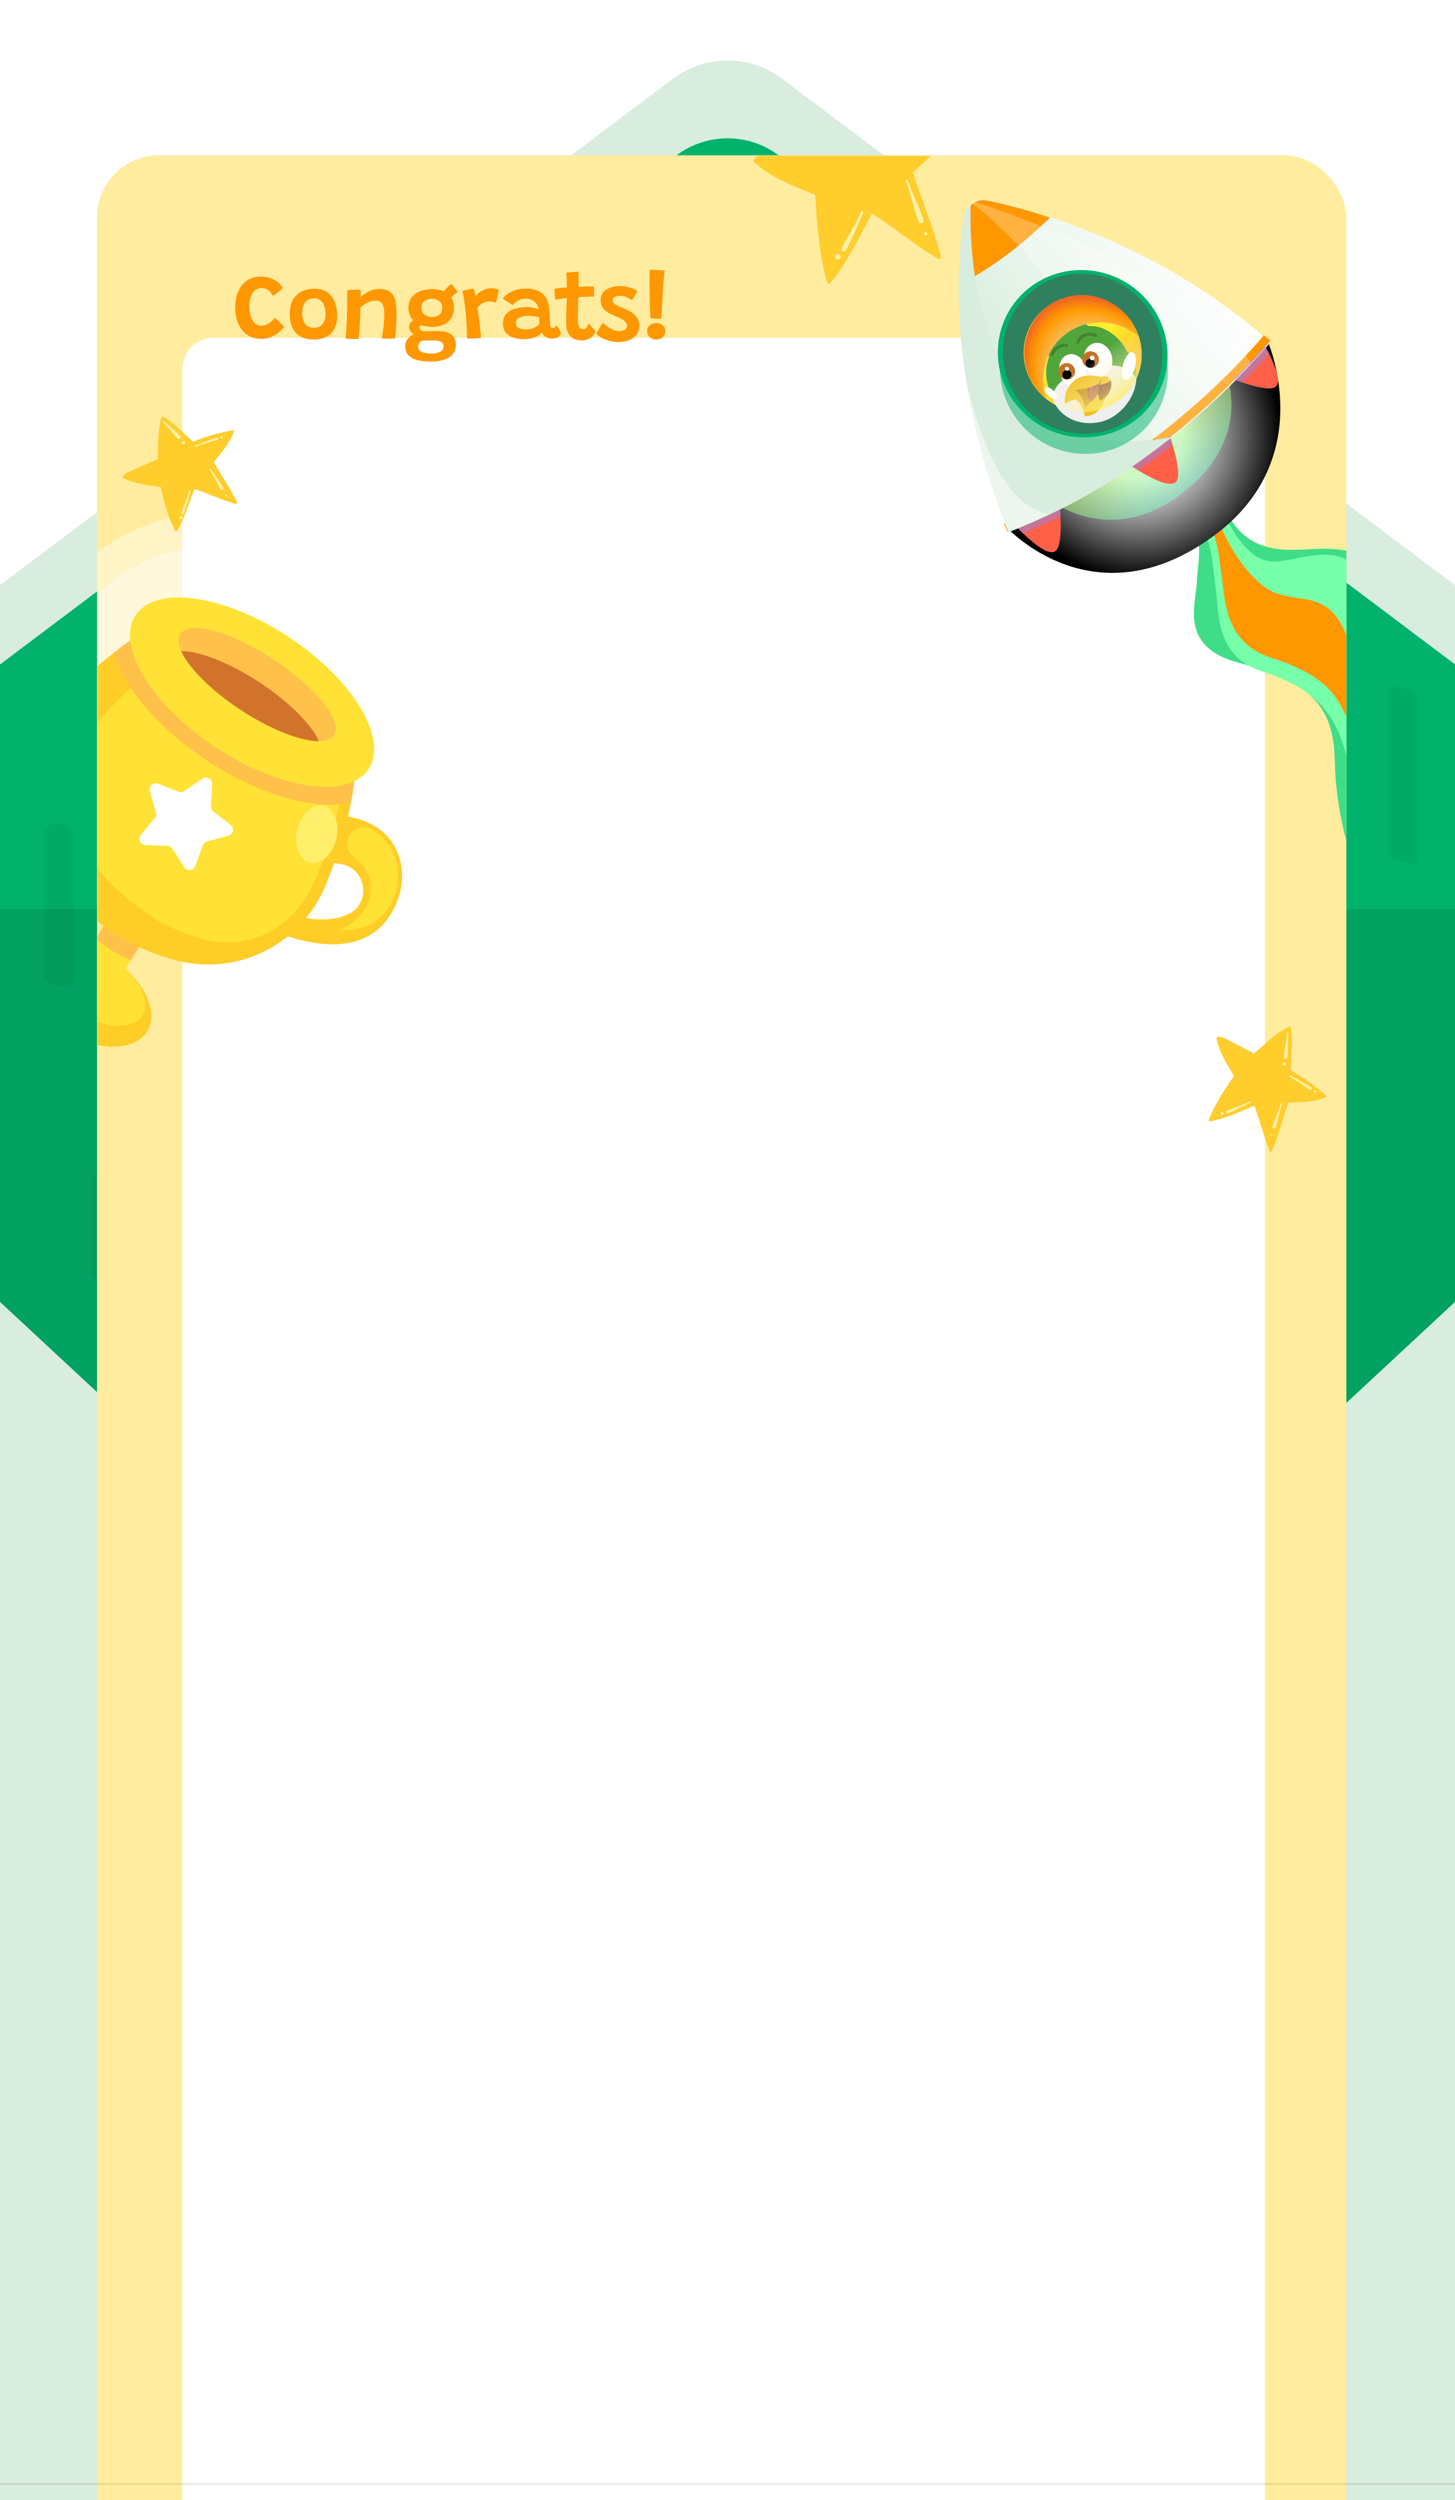 <svg width="375" height="644" viewBox="0 0 375 644" fill="none" xmlns="http://www.w3.org/2000/svg">
<g clip-path="url(#clip0_4552_244988)">
<g clip-path="url(#clip1_4552_244988)">
<path fill-rule="evenodd" clip-rule="evenodd" d="M201.581 20.293L483.465 232.301L484 644.001L-108.465 644L-108.464 232.301L173.419 20.293C181.771 14.015 193.256 14.015 201.581 20.293Z" fill="#D8EDDD"/>
<path fill-rule="evenodd" clip-rule="evenodd" d="M200.698 40.035L464.593 238.525L465.102 623.937L-89.564 623.937L-89.564 238.525L174.33 40.035C182.147 34.158 192.908 34.158 200.698 40.035Z" fill="#00B26B"/>
<mask id="mask0_4552_244988" style="mask-type:luminance" maskUnits="userSpaceOnUse" x="-90" y="35" width="556" height="589">
<path d="M200.696 40.035L464.591 238.525L465.1 623.937L-89.566 623.937L-89.566 238.525L174.328 40.035C182.145 34.158 192.906 34.158 200.696 40.035Z" fill="white"/>
</mask>
<g mask="url(#mask0_4552_244988)">
<g opacity="0.38">
<path d="M279.454 46.607C279.133 58.548 278.839 70.49 278.518 82.431C278.464 84.889 270.674 83.366 270.754 80.348C271.076 68.406 271.37 56.465 271.691 44.523C271.745 42.066 279.535 43.588 279.454 46.607Z" fill="black" fill-opacity="0.1"/>
<path d="M365.545 179.646L365.545 221.722C365.545 223.164 357.782 222.015 357.782 219.638L357.782 177.562C357.782 176.12 365.545 177.268 365.545 179.646Z" fill="black" fill-opacity="0.1"/>
<path d="M336.018 153.172C335.402 163.564 334.786 173.929 334.171 184.321C334.064 186.058 326.274 184.669 326.408 182.238C327.023 171.846 327.639 161.48 328.255 151.088C328.362 149.352 336.152 150.741 336.018 153.172Z" fill="black" fill-opacity="0.1"/>
<path d="M328.818 215.604C328.496 226.503 328.175 237.403 327.881 248.329C327.827 250.253 326.034 251.107 324.267 250.974C322.768 250.867 319.957 249.718 320.01 247.795C320.332 236.895 320.653 225.996 320.947 215.069C321.001 213.146 322.794 212.291 324.561 212.425C326.06 212.532 328.871 213.68 328.818 215.604Z" fill="black" fill-opacity="0.1"/>
<path d="M297.817 122.958C298.112 139.174 297.148 155.389 294.953 171.472C294.659 173.609 286.842 171.926 287.19 169.388C289.385 153.306 290.349 137.09 290.054 120.874C290.027 119.004 297.764 120.26 297.817 122.958Z" fill="black" fill-opacity="0.1"/>
<path d="M343.432 305.498C342.844 321.206 342.228 336.915 341.639 352.623C341.559 355 333.769 353.478 333.876 350.539C334.465 334.831 335.08 319.123 335.669 303.414C335.75 301.037 343.54 302.559 343.432 305.498Z" fill="black" fill-opacity="0.1"/>
<path d="M314.068 278.41L314.068 314.448C314.068 318.455 306.225 317.253 306.225 313.833L306.225 277.795C306.225 273.788 314.068 274.99 314.068 278.41Z" fill="black" fill-opacity="0.1"/>
<path d="M260.287 146.52L260.287 186.725C260.287 189.103 252.524 187.66 252.524 184.642L252.524 144.436C252.524 142.058 260.287 143.501 260.287 146.52Z" fill="black" fill-opacity="0.1"/>
<path d="M249.178 268.365L249.178 308.571C249.178 310.949 241.415 309.506 241.415 306.487L241.415 266.282C241.415 263.904 249.178 265.347 249.178 268.365Z" fill="black" fill-opacity="0.1"/>
<path d="M213.039 114.622L213.039 143.741C213.039 145.638 205.276 144.329 205.276 141.657L205.276 112.538C205.276 110.642 213.039 111.951 213.039 114.622Z" fill="black" fill-opacity="0.1"/>
<path d="M293.91 350.379L293.91 379.498C293.91 381.395 286.147 380.086 286.147 377.414L286.147 348.295C286.147 346.398 293.91 347.708 293.91 350.379Z" fill="black" fill-opacity="0.1"/>
<path d="M128.474 127.846C129.196 138.212 128.982 148.63 127.777 158.942C127.483 161.4 119.693 159.717 120.014 156.858C121.165 146.894 121.433 136.849 120.737 126.831C120.63 125.148 122.852 125.095 124.057 125.255C125.261 125.415 128.366 126.217 128.474 127.846Z" fill="black" fill-opacity="0.1"/>
<path d="M82.75 162.308C83.607 174.17 82.75 186.138 80.1 197.732C79.297 201.312 71.534 199.308 72.337 195.648C74.853 184.481 75.71 173.101 74.88 161.694C74.586 157.687 82.483 158.782 82.75 162.282L82.75 162.308Z" fill="black" fill-opacity="0.1"/>
<path d="M49.557 131.159C48.968 147.802 49.129 164.472 50.066 181.115C50.146 182.531 42.437 181.516 42.303 179.031C41.366 162.388 41.178 145.718 41.794 129.075C41.847 127.472 49.638 128.754 49.557 131.159Z" fill="black" fill-opacity="0.1"/>
<path d="M31.381 305.205L31.381 328.767C31.381 330.557 29.427 331.011 27.928 330.824C26.643 330.664 23.591 329.756 23.591 327.966L23.591 304.404C23.591 302.614 25.545 302.16 27.044 302.347C28.329 302.507 31.381 303.415 31.381 305.205Z" fill="black" fill-opacity="0.1"/>
<path d="M132.033 35.841L132.033 59.403C132.033 61.193 130.079 61.647 128.58 61.46C127.295 61.3 124.243 60.392 124.243 58.602L124.243 35.039C124.243 33.249 126.197 32.795 127.697 32.982C128.981 33.143 132.033 34.051 132.033 35.841Z" fill="black" fill-opacity="0.1"/>
<path d="M128.127 188.302L128.127 211.864C128.127 213.654 126.173 214.108 124.674 213.921C123.389 213.761 120.337 212.853 120.337 211.063L120.337 187.5C120.337 185.71 122.291 185.256 123.79 185.443C125.075 185.604 128.127 186.512 128.127 188.302Z" fill="black" fill-opacity="0.1"/>
<path d="M45.381 207.776L45.381 231.339C45.381 233.129 43.427 233.583 41.928 233.396C40.643 233.235 37.591 232.327 37.591 230.537L37.591 206.975C37.591 205.185 39.545 204.731 41.044 204.918C42.329 205.078 45.381 205.986 45.381 207.776Z" fill="black" fill-opacity="0.1"/>
<path d="M224.764 175.772L224.764 199.335C224.764 201.125 222.809 201.579 221.31 201.392C220.025 201.232 216.974 200.323 216.974 198.533L216.974 174.971C216.974 173.181 218.928 172.727 220.427 172.914C221.712 173.074 224.764 173.983 224.764 175.772Z" fill="black" fill-opacity="0.1"/>
<path d="M19.121 215.336L19.121 251.374C19.121 255.542 11.251 254.473 11.251 250.84L11.251 214.802C11.251 210.634 19.121 211.703 19.121 215.336Z" fill="black" fill-opacity="0.1"/>
<path d="M200.725 241.544C201.448 251.909 201.234 262.328 200.029 272.639C199.735 275.097 191.945 273.414 192.266 270.556C193.417 260.591 193.658 250.546 192.989 240.528C192.882 238.845 195.104 238.792 196.308 238.952C197.513 239.113 200.618 239.914 200.725 241.544Z" fill="black" fill-opacity="0.1"/>
<path d="M207.229 307.422C207.952 317.788 207.738 328.207 206.533 338.518C206.239 340.976 198.449 339.293 198.77 336.435C199.921 326.47 200.189 316.425 199.493 306.407C199.386 304.724 201.608 304.671 202.812 304.831C204.017 304.991 207.122 305.793 207.229 307.422Z" fill="black" fill-opacity="0.1"/>
<path d="M240.37 81.683C241.093 92.049 240.879 102.467 239.674 112.779C239.38 115.237 231.59 113.554 231.911 110.695C233.062 100.731 233.33 90.686 232.634 80.668C232.527 78.985 234.748 78.932 235.953 79.092C237.158 79.252 240.263 80.054 240.37 81.683Z" fill="black" fill-opacity="0.1"/>
<path d="M155.002 275.979C155.859 287.84 155.002 299.809 152.352 311.403C151.549 314.983 143.786 312.979 144.589 309.319C147.105 298.152 147.962 286.772 147.132 275.365C146.838 271.358 154.735 272.453 155.002 275.952L155.002 275.979Z" fill="black" fill-opacity="0.1"/>
<path d="M121.807 244.857C121.218 261.5 121.379 278.17 122.316 294.813C122.396 296.229 114.686 295.214 114.553 292.729C113.616 276.086 113.428 259.416 114.044 242.773C114.098 241.17 121.887 242.452 121.807 244.857Z" fill="black" fill-opacity="0.1"/>
<path d="M239.112 344.529C238.523 361.172 238.684 377.842 239.62 394.485C239.701 395.901 231.991 394.886 231.857 392.401C230.92 375.758 230.733 359.088 231.349 342.445C231.402 340.842 239.192 342.124 239.112 344.529Z" fill="black" fill-opacity="0.1"/>
<path d="M59.195 257.92L59.195 293.958C59.195 298.126 51.325 297.057 51.325 293.424L51.325 257.386C51.325 253.218 59.195 254.287 59.195 257.92Z" fill="black" fill-opacity="0.1"/>
<path d="M132.141 344.956L132.141 380.994C132.141 385.162 124.27 384.093 124.27 380.46L124.27 344.422C124.27 340.255 132.141 341.323 132.141 344.956Z" fill="black" fill-opacity="0.1"/>
<path d="M172.27 85.664L172.27 125.87C172.27 127.446 164.506 126.244 164.506 123.786L164.506 83.58C164.506 82.004 172.27 83.206 172.27 85.664Z" fill="black" fill-opacity="0.1"/>
<path d="M201.369 50.428C202.091 61.728 201.717 73.082 200.217 84.302C199.843 87.08 192.053 85.29 192.454 82.218C193.9 71.372 194.275 60.446 193.579 49.519C193.364 46.18 201.181 47.623 201.369 50.401L201.369 50.428Z" fill="black" fill-opacity="0.1"/>
<path d="M283.897 217.046C285.209 235.506 285.504 254.019 284.781 272.533C284.727 274.109 276.937 272.827 277.018 270.449C277.714 251.962 277.419 233.422 276.134 214.963C276.027 213.627 283.71 214.562 283.897 217.046Z" fill="black" fill-opacity="0.1"/>
<path d="M168.333 174.409C167.825 191.053 167.289 207.696 166.781 224.312C166.7 226.984 158.937 225.381 159.018 222.229C159.526 205.585 160.062 188.942 160.57 172.326C160.65 169.654 168.414 171.257 168.333 174.409Z" fill="black" fill-opacity="0.1"/>
<path d="M95.413 299.407C94.905 316.051 94.369 332.694 93.861 349.31C93.781 351.982 86.017 350.379 86.098 347.227C86.606 330.584 87.142 313.94 87.65 297.324C87.731 294.652 95.494 296.255 95.413 299.407Z" fill="black" fill-opacity="0.1"/>
<path d="M177.865 364.297C177.356 380.94 176.821 397.584 176.312 414.2C176.232 416.872 168.468 415.269 168.549 412.116C169.057 395.473 169.593 378.83 170.101 362.213C170.182 359.542 177.945 361.145 177.865 364.297Z" fill="black" fill-opacity="0.1"/>
</g>
</g>
<path d="M-109 234.171L484 234.171L484 644.001L-109 644L-109 234.171Z" fill="black" fill-opacity="0.1"/>
<path fill-rule="evenodd" clip-rule="evenodd" d="M187.5 509.599L484 234.037L484 644L190.712 644L184.288 644L-109 644L-109 234.037L187.5 509.599Z" fill="#D8EDDD"/>
<g filter="url(#filter0_d_4552_244988)">
<path fill-rule="evenodd" clip-rule="evenodd" d="M200.269 440.782L484 644.001L-109 644.001L174.731 440.782C182.36 435.306 192.64 435.306 200.269 440.782Z" fill="#D8EDDD"/>
</g>
</g>
<g filter="url(#filter1_dd_4552_244988)">
<g clip-path="url(#clip2_4552_244988)">
<path d="M347 40H25V712.706H347V40Z" fill="#FFEC9F"/>
<rect x="47" y="87" width="279" height="867" rx="8" fill="white"/>
<mask id="mask1_4552_244988" style="mask-type:luminance" maskUnits="userSpaceOnUse" x="25" y="40" width="322" height="586">
<path d="M347 40H25V625.95H347V40Z" fill="white"/>
</mask>
<g mask="url(#mask1_4552_244988)">
<g style="mix-blend-mode:lighten" opacity="0.4">
<path d="M55.181 233.923C83.129 233.923 105.785 211.154 105.785 183.067C105.785 154.979 83.129 132.21 55.181 132.21C27.234 132.21 4.578 154.979 4.578 183.067C4.578 211.154 27.234 233.923 55.181 233.923Z" fill="white"/>
</g>
<g style="mix-blend-mode:lighten" opacity="0.4">
<path d="M55.181 225.556C78.53 225.556 97.459 206.533 97.459 183.066C97.459 159.6 78.53 140.576 55.181 140.576C31.831 140.576 12.902 159.6 12.902 183.066C12.902 206.533 31.831 225.556 55.181 225.556Z" fill="white"/>
</g>
<path d="M37.941 265.626C34.701 270.93 25.036 270.925 16.352 265.621C7.668 260.317 3.254 251.72 6.488 246.416C9.727 241.112 19.392 241.117 28.076 246.421C36.76 251.725 41.175 260.322 37.941 265.626Z" fill="#FFCD28"/>
<path d="M36.777 261.487C34.378 265.411 26.6 265.023 19.404 260.624C12.202 256.226 8.31 249.483 10.704 245.559C13.102 241.635 20.881 242.023 28.077 246.421C35.279 250.82 39.17 257.563 36.777 261.487Z" fill="#FFE235"/>
<path d="M23.743 253.514C21.253 251.999 20.46 248.738 21.986 246.237L24.611 241.941L25.295 240.815L33.025 228.175L33.058 228.121L42.092 233.641L42.06 233.695L34.367 246.28L33.694 247.375L31.025 251.757C29.5 254.258 26.25 255.039 23.748 253.514H23.743Z" fill="#FFE235"/>
<path d="M33.689 247.375C30.821 246.054 29.166 245.036 29.166 245.036C27.555 244.017 26.045 242.987 24.611 241.947L25.296 240.821L33.026 228.181L42.06 233.7L34.368 246.286L33.694 247.38L33.689 247.375Z" fill="#FFC14A"/>
<path d="M26.287 173.46C26.287 173.46 19.743 162.588 8.461 165.779C5.432 166.636 2.72 168.404 0.613 170.732C-4.012 175.842 -9.893 187.021 7.281 201.58L10.801 197.295C10.801 197.295 3.626 191.085 3.216 184.046C2.855 177.815 10.774 174.527 15.021 179.103C16.245 180.418 17.501 182.203 18.725 184.617L26.282 173.465L26.287 173.46Z" fill="#FFCD28"/>
<path d="M87.442 210.096C87.442 210.096 100.131 210.214 103.112 221.555C103.91 224.595 103.765 227.829 102.827 230.832C100.773 237.413 94.126 248.15 72.861 240.744L74.769 235.537C74.769 235.537 83.761 238.566 90.035 235.343C95.587 232.492 94.401 224.002 88.305 222.66C86.553 222.277 84.375 222.094 81.675 222.267L87.448 210.096H87.442Z" fill="#FFCD28"/>
<path d="M91.28 220.854C93.463 222.364 96.261 225.296 95.533 230.131C95.08 233.128 93.296 235.747 90.881 237.58C89.792 238.405 88.531 239.197 87.291 239.591C87.291 239.591 97.862 241.105 101.64 230.799C102.961 227.199 102.956 223.167 101.312 219.701C100.309 217.588 98.627 215.33 95.808 213.68C93.42 212.284 90.347 213.572 89.647 216.246C89.636 216.284 89.625 216.316 89.62 216.354C89.178 218.057 89.835 219.852 91.285 220.854H91.28Z" fill="#FFE235"/>
<path d="M68.37 244.943C61.508 248.414 53.422 249.46 45.471 247.38C37.078 245.186 31.214 241.591 31.214 241.591C22.961 236.335 16.999 230.584 12.714 225.366C3.281 213.821 2.817 197.505 11.749 185.56C17.058 178.477 23.797 172.446 29.305 168.155C34.998 163.692 39.337 161.1 39.337 161.1L47.897 166.49L91.77 194.098C91.737 198.324 91.252 202.55 90.476 206.657C88.972 214.661 86.358 222.202 83.77 228.385C80.649 235.807 75.103 241.531 68.37 244.938V244.943Z" fill="#FFCD28"/>
<path d="M76.332 234.545C70.629 241.229 61.498 244.221 52.981 242.054C52.932 242.043 52.889 242.032 52.841 242.016C45.531 240.119 40.427 236.976 40.427 236.976C33.247 232.4 28.05 227.393 24.32 222.843C16.089 212.807 15.685 198.588 23.479 188.196C31.969 176.849 44.707 168.629 47.105 167.131L89.054 193.526C88.946 205.433 85.151 217.351 81.405 226.309C80.116 229.376 78.397 232.136 76.338 234.545H76.332Z" fill="#FFE235"/>
<path d="M54.683 201.994L54.349 207.665C54.317 208.188 54.549 208.694 54.958 209.012L59.438 212.5C60.478 213.308 60.139 214.963 58.861 215.297L53.368 216.731C52.861 216.866 52.452 217.238 52.274 217.728L50.339 223.07C49.891 224.31 48.215 224.498 47.503 223.388L44.442 218.607C44.161 218.165 43.676 217.89 43.153 217.874L37.477 217.685C36.157 217.642 35.461 216.106 36.297 215.082L39.898 210.689C40.232 210.284 40.34 209.74 40.194 209.239L38.62 203.784C38.253 202.517 39.499 201.38 40.728 201.86L46.016 203.93C46.506 204.118 47.056 204.059 47.487 203.762L52.188 200.577C53.282 199.838 54.748 200.674 54.667 201.989L54.683 201.994Z" fill="white"/>
<path d="M86.698 216.036C85.787 220.078 82.774 222.838 79.976 222.207C77.173 221.577 75.647 217.787 76.558 213.745C77.469 209.702 80.483 206.943 83.28 207.573C86.083 208.204 87.609 211.993 86.698 216.036Z" fill="#FFEF6B"/>
<path d="M90.471 206.663C81.572 208.878 67.136 205.003 53.353 195.91C40.61 187.517 31.737 176.866 29.301 168.161C34.993 163.698 39.332 161.105 39.332 161.105L47.892 166.496L91.765 194.104C91.733 198.33 91.248 202.556 90.471 206.663Z" fill="#FFC14A"/>
<path d="M95.011 198.07C100.192 190.211 90.945 174.977 74.358 164.045C57.771 153.112 40.125 150.621 34.945 158.48C29.764 166.34 39.011 181.573 55.598 192.506C72.184 203.438 89.83 205.929 95.011 198.07Z" fill="#FFE235"/>
<path d="M82.215 190.907C77.579 190.95 69.822 187.98 61.968 182.817C54.319 177.777 48.611 171.972 46.692 167.719C45.873 165.902 45.743 164.366 46.45 163.283C48.81 159.698 59.581 162.641 70.528 169.848C81.466 177.06 88.414 185.803 86.047 189.382C85.374 190.39 84.048 190.886 82.215 190.907Z" fill="#FFC14A"/>
<path d="M82.214 190.907C77.579 190.95 69.822 187.98 61.968 182.816C54.319 177.776 48.61 171.971 46.691 167.718C51.338 167.665 59.095 170.635 66.938 175.809C74.598 180.838 80.295 186.654 82.214 190.907Z" fill="#D2732C"/>
<g filter="url(#filter2_dd_4552_244988)">
<path d="M332.606 264.469C332.606 264.469 332.584 264.451 332.571 264.441C332.477 264.386 332.369 264.384 332.268 264.433C330.276 265.388 328.509 266.769 327.044 267.998C326.149 268.747 325.267 269.54 324.412 270.306C324.012 270.663 323.612 271.02 323.211 271.378C322.385 270.91 321.522 270.448 320.582 269.97C320.04 269.693 319.493 269.423 318.947 269.158C318.643 269.011 318.283 268.835 317.93 268.638L317.632 268.477C317.034 268.151 316.415 267.813 315.781 267.533C315.405 267.364 315.054 267.238 314.707 267.147C314.342 267.051 314.036 267.021 313.772 267.064C313.68 267.081 313.617 267.115 313.569 267.176C313.521 267.238 313.502 267.322 313.513 267.395C313.898 269.517 314.843 271.498 315.628 272.99C316.319 274.313 317.108 275.619 317.866 276.876L318.022 277.139C317.168 278.377 316.055 280.014 315.012 281.707C313.61 283.979 312.6 285.892 311.827 287.735C311.741 287.939 311.66 288.143 311.579 288.346L311.557 288.394C311.521 288.494 311.538 288.606 311.601 288.692C311.616 288.713 311.636 288.734 311.659 288.752C311.727 288.806 311.81 288.833 311.886 288.823C314.038 288.487 316.098 287.741 318.006 286.987C318.743 286.694 319.473 286.39 320.203 286.086C321.212 285.666 322.251 285.235 323.292 284.841C323.949 286.569 324.508 288.362 325.044 290.098C325.696 292.199 326.365 294.373 327.236 296.45C327.249 296.5 327.276 296.546 327.313 296.585C327.326 296.595 327.336 296.603 327.349 296.613C327.401 296.654 327.467 296.683 327.533 296.685C327.59 296.686 327.64 296.676 327.688 296.654C327.76 296.617 327.794 296.56 327.825 296.48C328.815 294.165 329.575 291.71 330.309 289.335C330.848 287.589 331.41 285.782 332.055 284.041C332.437 284.022 332.822 284.005 333.206 283.988L333.478 283.975C334.381 283.938 335.315 283.895 336.231 283.828C337.349 283.743 338.269 283.624 339.121 283.458C340.104 283.265 340.95 282.994 341.707 282.627C341.779 282.59 341.826 282.503 341.839 282.439C341.858 282.335 341.818 282.219 341.739 282.152C341.032 281.545 340.324 280.958 339.633 280.41C338.733 279.695 337.832 279.02 336.952 278.4C335.406 277.307 333.999 276.443 332.656 275.759C332.697 274.918 332.745 274.073 332.794 273.228C332.835 272.541 332.879 271.856 332.914 271.17C333.01 269.236 333.063 266.955 332.736 264.711C332.72 264.604 332.681 264.528 332.613 264.474" fill="#FFCD2C"/>
<path d="M331.904 265.937C331.801 265.92 331.7 265.99 331.692 266.093C331.612 267.117 331.487 268.13 331.323 269.138C331.284 269.391 331.247 269.646 331.201 269.899C331.156 270.153 331.107 270.403 331.058 270.654C330.963 271.152 330.856 271.651 330.808 272.162C330.784 272.422 330.97 272.674 331.237 272.717C331.363 272.737 331.488 272.712 331.587 272.64C331.695 272.561 331.742 272.454 331.772 272.323C331.873 271.824 331.893 271.307 331.913 270.798C331.92 270.54 331.928 270.282 331.932 270.021C331.937 269.765 331.951 269.506 331.955 269.246C331.977 268.216 331.997 267.183 332.074 266.157C332.081 266.087 332.05 266.019 331.995 265.975C331.969 265.954 331.939 265.94 331.906 265.934" fill="#FFF1AA"/>
<path d="M330.649 273.767C330.501 273.956 330.541 274.251 330.741 274.41C330.941 274.569 331.233 274.543 331.384 274.35C331.535 274.157 331.489 273.868 331.289 273.71C331.09 273.551 330.797 273.577 330.649 273.767Z" fill="#FFF1AA"/>
<path d="M337.959 280.096C337.535 279.824 337.103 279.564 336.665 279.31C336.207 279.044 335.745 278.776 335.286 278.51C334.387 277.993 333.472 277.511 332.573 276.994C332.478 276.939 332.359 276.946 332.303 277.038C332.247 277.115 332.268 277.252 332.36 277.311C332.795 277.563 333.225 277.825 333.653 278.091C334.102 278.369 334.548 278.659 334.996 278.945C335.421 279.214 335.842 279.489 336.262 279.772C336.702 280.067 337.136 280.372 337.575 280.67C337.739 280.781 337.964 280.75 338.069 280.59C338.165 280.448 338.13 280.231 337.984 280.116C337.975 280.108 337.968 280.103 337.959 280.096Z" fill="#FFF1AA"/>
<path d="M338.709 280.925C338.608 281.073 338.664 281.262 338.803 281.372C338.941 281.481 339.159 281.436 339.247 281.303C339.348 281.155 339.292 280.967 339.15 280.854C339.009 280.742 338.794 280.789 338.705 280.923" fill="#FFF1AA"/>
<path d="M330.303 284.081C330.213 284.06 330.149 284.115 330.124 284.195C330.092 284.296 330.064 284.393 330.032 284.494C330.036 284.482 330.04 284.47 330.041 284.456C329.737 285.419 329.381 286.366 329.021 287.305C328.927 287.547 328.83 287.786 328.733 288.025C328.639 288.267 328.539 288.503 328.445 288.745C328.257 289.234 328.09 289.738 327.955 290.248C327.945 290.316 327.948 290.379 327.972 290.443C328.007 290.54 328.083 290.626 328.177 290.675C328.271 290.725 328.376 290.732 328.472 290.704C328.566 290.678 328.66 290.607 328.695 290.514C328.888 290.025 329.05 289.521 329.185 289.01C329.326 288.485 329.443 287.951 329.575 287.423C329.839 286.363 330.112 285.305 330.425 284.263C330.443 284.207 330.408 284.15 330.362 284.113C330.343 284.098 330.321 284.085 330.297 284.082" fill="#FFF1AA"/>
<path d="M327.432 292.162C327.349 292.255 327.353 292.422 327.463 292.509C327.572 292.596 327.721 292.6 327.811 292.498C327.894 292.405 327.89 292.238 327.78 292.151C327.671 292.064 327.522 292.06 327.432 292.162Z" fill="#FFF1AA"/>
<path d="M321.935 283.738C321.597 283.92 321.249 284.089 320.899 284.246C320.899 284.246 320.901 284.243 320.904 284.24C320.537 284.405 320.163 284.553 319.791 284.698C319.392 284.856 318.995 285.021 318.595 285.174C317.794 285.483 316.972 285.751 316.201 286.129C316.148 286.163 316.106 286.21 316.077 286.267C316.04 286.347 316.034 286.443 316.067 286.529C316.127 286.701 316.345 286.834 316.519 286.767C316.992 286.587 317.451 286.372 317.908 286.159C318.387 285.939 318.858 285.707 319.336 285.487C320.294 285.046 321.22 284.551 322.142 284.053C322.23 284.002 322.246 283.88 322.191 283.796C322.179 283.777 322.165 283.761 322.149 283.748C322.087 283.699 322.001 283.695 321.931 283.73" fill="#FFF1AA"/>
<path d="M314.666 286.549C314.527 286.706 314.535 286.99 314.719 287.136C314.903 287.282 315.157 287.291 315.311 287.121C315.45 286.963 315.442 286.679 315.259 286.533C315.075 286.388 314.82 286.379 314.67 286.552" fill="#FFF1AA"/>
</g>
<g filter="url(#filter3_dd_4552_244988)">
<path d="M216.16 17.002C216.16 17.002 216.113 17.002 216.086 17.002C215.909 17.029 215.766 17.145 215.685 17.321C214.068 20.792 213.178 24.603 212.526 27.877C212.125 29.874 211.786 31.919 211.453 33.896C211.297 34.819 211.141 35.743 210.984 36.667C209.436 36.925 207.846 37.231 206.141 37.598C205.156 37.808 204.171 38.032 203.193 38.264C202.649 38.392 202.004 38.542 201.345 38.657L200.795 38.759C199.688 38.963 198.54 39.174 197.433 39.479C196.774 39.656 196.19 39.867 195.646 40.118C195.075 40.383 194.648 40.675 194.349 41.021C194.247 41.144 194.199 41.259 194.199 41.395C194.199 41.531 194.26 41.667 194.349 41.755C197.005 44.241 200.245 45.926 202.779 47.114C205.02 48.174 207.37 49.105 209.633 50.002L210.101 50.192C210.251 52.814 210.468 56.264 210.835 59.715C211.324 64.348 211.956 68.064 212.825 71.426C212.92 71.8 213.022 72.166 213.124 72.533L213.144 72.622C213.199 72.798 213.335 72.934 213.504 72.982C213.545 72.995 213.593 73.002 213.64 73.002C213.783 73.002 213.919 72.948 214.007 72.853C216.459 70.054 218.375 66.793 220.087 63.689C220.746 62.487 221.384 61.278 222.023 60.068C222.906 58.397 223.816 56.679 224.767 55.008C227.375 56.658 229.923 58.506 232.382 60.299C235.364 62.466 238.441 64.715 241.681 66.61C241.749 66.664 241.83 66.698 241.919 66.712C241.946 66.712 241.966 66.712 241.993 66.712C242.102 66.712 242.218 66.678 242.306 66.61C242.381 66.549 242.435 66.481 242.476 66.399C242.53 66.27 242.517 66.155 242.476 66.012C241.409 61.767 239.901 57.582 238.441 53.534C237.368 50.559 236.26 47.474 235.33 44.391C235.805 43.949 236.288 43.508 236.77 43.066L237.109 42.754C238.244 41.721 239.412 40.648 240.533 39.561C241.898 38.23 242.972 37.068 243.909 35.913C244.989 34.582 245.811 33.291 246.422 31.966C246.477 31.837 246.45 31.668 246.402 31.566C246.321 31.403 246.151 31.287 245.981 31.28C244.446 31.219 242.931 31.185 241.477 31.185C239.582 31.185 237.728 31.24 235.955 31.348C232.837 31.532 230.133 31.878 227.695 32.401C226.893 31.206 226.098 29.997 225.304 28.788C224.658 27.802 224.02 26.818 223.368 25.839C221.527 23.088 219.278 19.909 216.575 17.192C216.446 17.063 216.317 17.002 216.174 17.002" fill="#FFCD2C"/>
<path d="M233.59 46.272C233.454 46.34 233.427 46.483 233.475 46.619C233.536 46.789 233.597 46.952 233.658 47.121C233.651 47.101 233.645 47.081 233.631 47.06C234.208 48.691 234.704 50.355 235.187 52.012C235.309 52.44 235.424 52.868 235.54 53.296C235.662 53.724 235.771 54.152 235.893 54.58C236.144 55.443 236.436 56.305 236.776 57.141C236.83 57.243 236.898 57.324 236.994 57.385C237.136 57.48 237.32 57.514 237.489 57.48C237.659 57.447 237.802 57.345 237.897 57.202C237.992 57.066 238.04 56.869 237.992 56.706C237.748 55.837 237.449 54.981 237.109 54.145C236.763 53.282 236.375 52.433 236.015 51.578C235.289 49.859 234.575 48.134 233.93 46.388C233.896 46.293 233.794 46.252 233.699 46.252C233.658 46.252 233.617 46.259 233.584 46.279" fill="#FFF1AA"/>
<path d="M238.163 60.157C238.149 60.374 238.326 60.598 238.557 60.598C238.788 60.598 238.985 60.442 238.998 60.204C239.012 59.987 238.835 59.763 238.604 59.763C238.373 59.763 238.176 59.919 238.163 60.157Z" fill="#FFF1AA"/>
<path d="M221.893 54.587C221.642 55.198 221.363 55.802 221.071 56.393C221.071 56.393 221.071 56.387 221.071 56.38C220.765 56.998 220.432 57.602 220.1 58.2C219.746 58.846 219.4 59.498 219.04 60.136C218.32 61.42 217.532 62.67 216.921 64.015C216.887 64.117 216.88 64.225 216.9 64.334C216.934 64.484 217.022 64.62 217.151 64.701C217.403 64.871 217.817 64.817 217.973 64.538C218.401 63.784 218.775 62.996 219.149 62.215C219.543 61.4 219.916 60.578 220.31 59.763C221.098 58.132 221.791 56.461 222.477 54.79C222.538 54.627 222.436 54.444 222.28 54.389C222.246 54.376 222.212 54.369 222.178 54.369C222.049 54.369 221.934 54.457 221.879 54.58" fill="#FFF1AA"/>
<path d="M215.243 66.087C215.223 66.453 215.522 66.834 215.909 66.834C216.296 66.834 216.636 66.569 216.663 66.168C216.683 65.801 216.384 65.421 215.997 65.421C215.61 65.421 215.27 65.686 215.25 66.087" fill="#FFF1AA"/>
</g>
<g filter="url(#filter4_dd_4552_244988)">
<path d="M41.873 107.308C41.873 107.308 41.846 107.314 41.831 107.317C41.733 107.355 41.663 107.434 41.633 107.537C41.027 109.561 40.862 111.665 40.785 113.458C40.735 114.552 40.725 115.663 40.712 116.737C40.706 117.24 40.7 117.742 40.693 118.244C39.841 118.584 38.97 118.954 38.039 119.372C37.501 119.612 36.965 119.86 36.433 120.11C36.137 120.249 35.786 120.413 35.424 120.561L35.122 120.687C34.514 120.94 33.884 121.202 33.286 121.508C32.929 121.688 32.618 121.875 32.333 122.078C32.034 122.292 31.818 122.501 31.68 122.721C31.634 122.798 31.617 122.865 31.629 122.936C31.641 123.006 31.688 123.069 31.745 123.103C33.467 124.047 35.447 124.495 36.984 124.778C38.344 125.033 39.755 125.206 41.112 125.374L41.394 125.411C41.711 126.757 42.14 128.527 42.654 130.277C43.341 132.627 44.028 134.48 44.817 136.117C44.904 136.299 44.994 136.476 45.084 136.654L45.103 136.697C45.15 136.782 45.239 136.835 45.339 136.837C45.363 136.839 45.391 136.836 45.417 136.83C45.498 136.811 45.57 136.765 45.611 136.703C46.749 134.919 47.542 132.966 48.233 131.12C48.499 130.406 48.753 129.691 49.006 128.977C49.357 127.988 49.719 126.972 50.108 125.975C51.728 126.489 53.331 127.114 54.88 127.722C56.757 128.456 58.695 129.22 60.694 129.777C60.737 129.797 60.786 129.804 60.837 129.799C60.852 129.795 60.864 129.793 60.879 129.789C60.941 129.775 61.003 129.742 61.047 129.695C61.083 129.653 61.108 129.61 61.124 129.562C61.143 129.488 61.125 129.429 61.09 129.36C60.11 127.289 58.887 125.308 57.703 123.392C56.832 121.984 55.933 120.523 55.134 119.039C55.363 118.746 55.597 118.452 55.83 118.158L55.994 117.95C56.543 117.261 57.108 116.547 57.645 115.831C58.298 114.956 58.802 114.209 59.229 113.482C59.721 112.645 60.071 111.863 60.299 111.092C60.318 111.017 60.288 110.932 60.252 110.886C60.191 110.811 60.085 110.774 59.989 110.793C59.116 110.965 58.257 111.148 57.436 111.341C56.365 111.592 55.322 111.867 54.33 112.159C52.584 112.668 51.088 113.207 49.756 113.803C49.197 113.287 48.641 112.762 48.085 112.237C47.633 111.809 47.184 111.381 46.729 110.957C45.445 109.768 43.893 108.409 42.124 107.352C42.04 107.302 41.961 107.287 41.881 107.306" fill="#FFCD2C"/>
<path d="M42.056 108.517C41.978 108.584 41.961 108.699 42.029 108.765C42.695 109.421 43.325 110.104 43.927 110.812C44.079 110.988 44.234 111.164 44.382 111.345C44.531 111.527 44.675 111.709 44.819 111.891C45.107 112.252 45.389 112.621 45.716 112.954C45.883 113.123 46.18 113.132 46.38 112.958C46.476 112.877 46.538 112.769 46.551 112.654C46.566 112.528 46.521 112.43 46.448 112.332C46.163 111.967 45.814 111.65 45.469 111.34C45.293 111.184 45.117 111.028 44.937 110.873C44.761 110.72 44.588 110.56 44.408 110.405C43.7 109.789 42.989 109.173 42.319 108.519C42.275 108.473 42.207 108.456 42.141 108.471C42.109 108.478 42.08 108.493 42.055 108.514" fill="#FFF1AA"/>
<path d="M46.832 114.123C46.87 114.343 47.101 114.483 47.338 114.427C47.575 114.372 47.743 114.141 47.705 113.919C47.667 113.696 47.438 113.562 47.2 113.618C46.963 113.674 46.795 113.904 46.832 114.123Z" fill="#FFF1AA"/>
<path d="M55.85 112.716C55.396 112.861 54.944 113.019 54.493 113.184C54.021 113.356 53.545 113.53 53.072 113.703C52.15 114.043 51.24 114.414 50.318 114.754C50.22 114.79 50.15 114.876 50.178 114.965C50.196 115.045 50.304 115.106 50.403 115.074C50.849 114.91 51.302 114.755 51.755 114.604C52.23 114.444 52.71 114.294 53.19 114.14C53.643 113.991 54.098 113.85 54.558 113.714C55.039 113.57 55.522 113.435 56.004 113.294C56.184 113.241 56.305 113.068 56.261 112.909C56.223 112.765 56.051 112.672 55.88 112.71C55.869 112.712 55.861 112.714 55.85 112.716Z" fill="#FFF1AA"/>
<path d="M56.886 112.72C56.925 112.88 57.092 112.948 57.256 112.909C57.421 112.87 57.528 112.683 57.492 112.541C57.453 112.381 57.286 112.314 57.118 112.353C56.949 112.393 56.846 112.579 56.882 112.721" fill="#FFF1AA"/>
<path d="M54.066 120.718C53.993 120.772 53.99 120.852 54.031 120.918C54.082 121 54.133 121.079 54.184 121.161C54.178 121.151 54.173 121.141 54.163 121.132C54.65 121.922 55.093 122.741 55.528 123.559C55.639 123.77 55.745 123.983 55.852 124.195C55.963 124.406 56.066 124.62 56.177 124.831C56.403 125.256 56.653 125.676 56.929 126.075C56.97 126.122 57.017 126.156 57.078 126.176C57.171 126.207 57.281 126.201 57.377 126.16C57.473 126.118 57.547 126.045 57.59 125.956C57.633 125.871 57.643 125.759 57.6 125.679C57.377 125.249 57.124 124.833 56.848 124.434C56.566 124.022 56.262 123.622 55.973 123.215C55.389 122.398 54.814 121.576 54.276 120.733C54.247 120.687 54.184 120.679 54.128 120.692C54.104 120.698 54.081 120.707 54.063 120.722" fill="#FFF1AA"/>
<path d="M58.047 127.661C58.059 127.776 58.178 127.87 58.308 127.839C58.438 127.808 58.535 127.701 58.522 127.575C58.51 127.46 58.391 127.367 58.261 127.398C58.131 127.428 58.034 127.536 58.047 127.661Z" fill="#FFF1AA"/>
<path d="M48.767 126.402C48.678 126.76 48.572 127.118 48.457 127.47C48.457 127.47 48.456 127.466 48.455 127.463C48.335 127.831 48.198 128.196 48.06 128.558C47.914 128.947 47.773 129.339 47.624 129.726C47.324 130.503 46.983 131.271 46.752 132.066C46.742 132.124 46.748 132.183 46.769 132.238C46.802 132.312 46.866 132.372 46.947 132.398C47.108 132.454 47.342 132.369 47.407 132.201C47.586 131.744 47.73 131.276 47.875 130.812C48.028 130.327 48.169 129.842 48.323 129.357C48.63 128.387 48.878 127.409 49.123 126.431C49.143 126.337 49.068 126.253 48.973 126.246C48.952 126.243 48.932 126.244 48.912 126.249C48.838 126.266 48.779 126.328 48.759 126.4" fill="#FFF1AA"/>
<path d="M46.225 133.382C46.246 133.576 46.449 133.734 46.667 133.683C46.885 133.631 47.053 133.449 47.033 133.237C47.012 133.043 46.81 132.885 46.592 132.936C46.373 132.987 46.205 133.17 46.229 133.381" fill="#FFF1AA"/>
</g>
</g>
<path d="M394.002 193.195C398.054 192.914 406.358 192.64 411.006 197.192C444.381 236.199 406.767 248.626 402.978 250.296C396.009 253.367 382.715 249.658 374.85 246.388C367.955 243.521 360.569 238.496 354.893 232.441C347.165 224.196 344.205 206.693 344.015 196.029C343.76 181.635 337.511 175.514 319.185 170.692C303.919 166.676 308.195 155.71 308.451 150.117C308.696 144.779 310.135 140.285 307.412 134.057C306.437 131.827 304.995 129.66 303.014 128.059C300.762 126.24 297.508 124.605 295.209 123.93L295.276 123.881C296.845 122.717 300.016 120.368 301.93 119.869C304.108 119.301 306.202 119.531 308.232 120.578C312.358 122.704 313.832 127.041 315.684 131.002C317.564 135.026 320.313 138.418 324.46 140.156C329.171 142.13 334.013 141.652 338.901 141.397C344.105 141.125 349.861 141.749 354.504 144.532C356.847 145.936 358.214 147.831 358.841 150.53C360.046 155.719 359.309 161.186 359.788 166.43C360.34 172.467 361.268 179.206 365.55 183.927C369.294 188.054 375.269 190.016 380.361 191.506C384.817 192.809 389.403 193.514 394.002 193.195Z" fill="#40DD88"/>
<path d="M399.999 204.427C412.934 199.422 410.022 202.788 414.275 207.447C445.992 247.478 403.707 252.463 401.244 254.266C396.714 257.581 386.287 253.947 379.918 250.677C374.334 247.811 367.987 242.707 362.702 236.502C355.504 228.051 350.072 209.884 347.943 198.787C345.071 183.81 339.353 177.546 325.034 172.84C313.106 168.92 314.191 157.433 313.336 151.608C312.519 146.047 312.735 141.345 309.579 134.909C308.449 132.605 306.988 130.373 305.239 128.741C303.25 126.886 300.563 125.241 298.753 124.577L298.793 124.524C299.725 123.287 301.608 120.787 302.917 120.235C304.406 119.607 305.982 119.811 307.664 120.865C311.083 123.009 312.971 127.497 315.066 131.589C317.193 135.744 321.413 144.696 328.365 144.644C335.316 144.592 347.446 137.888 352.589 151.034C356.764 161.703 350.065 187.928 363.813 196.113C378.089 204.613 393.492 206.944 399.999 204.427Z" fill="#77FFAA"/>
<g style="mix-blend-mode:plus-lighter">
<path d="M399.949 196.537C412.878 191.534 409.963 202.804 414.215 207.462C414.215 207.462 379.428 260.864 376.966 262.666C371.385 259.801 361.993 254.905 353.049 242.129C344.75 230.273 351.7 205.084 349.573 193.99C346.702 179.017 341.662 174.027 327.35 169.322C315.429 165.403 315.699 153.948 314.844 148.124C314.028 142.565 314.068 139.414 310.914 132.98C309.784 130.676 306.414 125.394 298.754 124.612L298.793 124.56C299.725 123.322 301.607 120.823 302.915 120.272C304.404 119.644 304.526 120.924 306.207 121.978C309.624 124.121 310.516 127.322 312.609 131.412C314.736 135.567 317.984 144.878 325.458 150.833C332.932 156.789 341.79 150.36 346.93 163.502C351.103 174.168 349.417 191.418 363.158 199.601C377.426 208.099 393.446 199.054 399.949 196.537Z" fill="#FF9800"/>
</g>
<path style="mix-blend-mode:color-dodge" d="M326.747 87.94C326.747 87.94 339.908 117.834 313.156 137.774C282.185 160.859 259.494 135.875 259.494 135.875L271.955 86.511L326.747 87.94Z" fill="url(#paint0_radial_4552_244988)"/>
<path opacity="0.5" d="M315.664 95.19C315.664 95.19 324.007 112.829 303.991 127.571C284.349 142.034 268.404 127.168 268.404 127.168L269.835 82.421L315.671 95.198L315.664 95.19Z" fill="url(#paint1_linear_4552_244988)"/>
<path d="M288.925 118.208C288.925 118.208 289.802 118.836 291.116 119.718C291.753 120.153 292.468 120.599 293.262 121.096C296.753 123.237 301.374 125.597 302.991 124.239C304.374 123.057 303.31 118.267 302.203 114.542C301.921 113.677 301.688 112.858 301.453 112.164C301.006 110.843 300.657 109.959 300.657 109.959L288.916 118.215L288.925 118.208Z" fill="#FF6047"/>
<path d="M259.497 133.002C259.497 133.002 260.421 134.091 261.785 135.513C262.345 136.06 262.962 136.703 263.605 137.326C266.47 140.081 270.083 142.983 271.834 142.077C273.388 141.29 273.513 136.746 273.323 132.961C273.26 132.043 273.221 131.176 273.144 130.421C272.995 128.809 272.869 127.718 272.869 127.718L259.506 132.996L259.497 133.002Z" fill="#FF6047"/>
<path d="M314.797 96.421C314.797 96.421 316.087 97.002 317.895 97.694C318.617 97.969 319.407 98.262 320.246 98.531C323.709 99.712 327.753 100.707 328.894 99.512C330.152 98.202 328.763 94.483 327.104 91.145C326.74 90.424 326.364 89.741 325.998 89.09C324.771 86.836 323.656 85.131 323.656 85.131L314.797 96.421Z" fill="#FF6047"/>
<path d="M260.122 137.022C275.138 131.328 288.22 123.217 298.737 115.198C299.931 114.308 301.063 113.409 302.191 112.541C311.061 105.46 317.881 98.722 322.162 94.124C325.591 90.438 327.423 88.135 327.423 88.135C307.413 70.49 285.787 60.928 270.385 55.867C263.579 53.634 257.97 52.274 254.267 51.519C253.059 51.247 251.878 51.466 250.903 52.013C250.69 52.145 250.476 52.277 250.28 52.45C249.3 53.208 248.651 54.299 248.469 55.578C247.597 61.536 247.192 67.393 247.161 73.096C246.868 108.206 260.129 137.03 260.129 137.03L260.122 137.022Z" fill="url(#paint2_linear_4552_244988)"/>
<path d="M258.732 134.805C296.285 120.501 321.762 91.128 325.749 86.321C326.307 86.793 326.859 87.257 327.415 87.744C327.415 87.744 300.725 121.411 259.657 136.989C259.657 136.989 259.304 136.225 258.723 134.812L258.732 134.805Z" fill="#FF9800"/>
<g style="mix-blend-mode:multiply" opacity="0.5">
<path d="M317.883 97.708C318.608 97.984 319.401 98.278 320.244 98.549C323.346 95.393 325.671 92.802 327.132 91.132C326.767 90.408 326.389 89.721 326.021 89.067C324.388 90.963 321.642 93.992 317.891 97.701L317.883 97.708Z" fill="#9185E7"/>
</g>
<g style="mix-blend-mode:multiply" opacity="0.5">
<path d="M291.112 119.744C291.753 120.181 292.472 120.629 293.27 121.13C296.462 118.957 299.441 116.737 302.258 114.539C301.975 113.669 301.741 112.845 301.505 112.148C298.302 114.688 294.822 117.241 291.103 119.75L291.112 119.744Z" fill="#9185E7"/>
</g>
<g style="mix-blend-mode:multiply" opacity="0.5">
<path d="M261.772 135.539C262.334 136.088 262.953 136.733 263.599 137.358C266.951 135.994 270.206 134.537 273.356 132.977C273.293 132.056 273.254 131.186 273.176 130.427C269.522 132.279 265.714 133.998 261.772 135.539Z" fill="#9185E7"/>
</g>
<path d="M247.362 73.287C257.266 68.268 265.708 60.843 270.633 56.026C263.81 53.788 258.188 52.425 254.476 51.668C251.707 51.079 249.076 52.944 248.665 55.737C247.79 61.708 247.385 67.578 247.353 73.294L247.362 73.287Z" fill="#FF9800"/>
<g style="mix-blend-mode:overlay" opacity="0.25">
<path d="M298.801 114.97C309.34 106.995 317.326 99.113 322.126 93.965C322.143 93.952 322.219 93.168 322.219 93.168C307.036 71.203 261.635 55.381 251.175 51.974C250.962 52.105 250.723 52.256 250.537 52.422C271.932 68.597 291.942 102.555 298.809 114.963L298.801 114.97Z" fill="white"/>
</g>
<path style="mix-blend-mode:multiply" d="M260.009 137.031C263.657 135.645 267.218 134.089 270.627 132.455C281.215 127.406 290.611 121.306 298.525 115.253C299.715 114.365 300.845 113.467 301.97 112.601C301.909 112.591 301.835 112.619 301.787 112.627C250.804 121.72 249.784 65.071 250.177 52.629C249.217 53.373 248.569 54.461 248.388 55.738C247.518 61.684 247.114 67.529 247.083 73.221C247.022 80.97 247.625 88.431 248.605 95.308C251.992 119.581 260.017 137.025 260.017 137.025L260.009 137.031Z" fill="#D8EDDD"/>
<g style="mix-blend-mode:multiply" opacity="0.5">
<path d="M292.474 112.713C282.953 119.81 269.365 117.73 262.125 108.066C254.884 98.401 256.733 84.814 266.253 77.716C275.774 70.619 289.362 72.7 296.602 82.364C303.843 92.028 301.994 105.616 292.474 112.713Z" fill="#00B26B"/>
</g>
<path d="M277.885 112.614C265.823 111.782 256.566 101.483 257.207 89.609C257.849 77.736 268.148 68.784 280.209 69.616C292.271 70.448 301.529 80.748 300.887 92.621C300.245 104.495 289.947 113.446 277.885 112.614Z" fill="#00B26B"/>
<path d="M291.49 107.734C282.451 114.472 269.55 112.497 262.675 103.321C255.801 94.145 257.556 81.244 266.595 74.505C275.635 67.766 288.536 69.742 295.41 78.918C302.285 88.094 300.53 100.995 291.49 107.734Z" fill="#308060"/>
<path d="M277.006 105.967C268.683 104.715 262.851 97.052 263.979 88.851C265.107 80.651 272.769 75.018 281.092 76.27C289.415 77.522 295.247 85.185 294.119 93.385C292.991 101.586 285.329 107.219 277.006 105.967Z" fill="url(#paint3_linear_4552_244988)"/>
<g filter="url(#filter5_i_4552_244988)">
<path d="M271.126 98.451C268.787 94.745 269.621 90.511 270.33 88.858C270.099 87.257 270.05 83.53 271.709 81.434C273.782 78.813 278.218 78.839 280.468 80.798C285.859 80.563 289.377 85.028 290.462 87.29C296.412 94.464 290.396 104.038 283.522 105.494C276.648 106.951 271.698 102.721 271.126 98.451Z" fill="url(#paint4_linear_4552_244988)"/>
</g>
<g filter="url(#filter6_i_4552_244988)">
<path d="M271.162 98.425C268.826 94.724 269.659 90.496 270.367 88.844C270.136 87.246 270.088 83.524 271.744 81.43C273.814 78.814 278.243 78.839 280.49 80.796C285.871 80.561 289.384 85.02 290.467 87.279C292.292 89.48 292.99 91.906 292.881 94.255C292.578 93.615 291.347 92.116 288.845 91.248C286.342 90.379 282.929 91.469 281.535 92.123C279.983 89.942 277.446 88.749 276.652 89.145C275.858 89.54 275.558 91.369 276.035 93.53C272.093 95.2 271.274 98.113 271.358 99.361C271.269 99.051 271.204 98.738 271.162 98.425Z" fill="#51A63B"/>
</g>
<g filter="url(#filter7_i_4552_244988)">
<ellipse cx="3.562" cy="4.286" rx="3.562" ry="4.286" transform="matrix(0.942 -0.246 0.266 0.99 270.438 90.569)" fill="white"/>
</g>
<ellipse cx="2.211" cy="2.078" rx="2.211" ry="2.078" transform="matrix(0.972 0.073 -0.066 1.023 272.932 93.356)" fill="#C57125"/>
<ellipse cx="1.217" cy="1.144" rx="1.217" ry="1.144" transform="matrix(0.972 0.073 -0.066 1.023 273.887 95.239)" fill="black"/>
<ellipse cx="0.534" cy="0.502" rx="0.534" ry="0.502" transform="matrix(0.972 0.073 -0.066 1.023 274.506 94.424)" fill="white"/>
<g filter="url(#filter8_i_4552_244988)">
<ellipse cx="3.783" cy="4.282" rx="3.783" ry="4.282" transform="matrix(0.961 -0.152 0.169 1.013 277.033 87.319)" fill="white"/>
</g>
<ellipse cx="2.211" cy="2.078" rx="2.211" ry="2.078" transform="matrix(0.972 0.073 -0.066 1.023 279.07 90.336)" fill="#C57125"/>
<ellipse cx="1.215" cy="1.142" rx="1.215" ry="1.142" transform="matrix(0.972 0.073 -0.066 1.023 279.871 92.326)" fill="black"/>
<ellipse cx="0.62" cy="0.582" rx="0.62" ry="0.582" transform="matrix(0.972 0.073 -0.066 1.023 280.936 91.545)" fill="white"/>
<g filter="url(#filter9_i_4552_244988)">
<path d="M283.85 94.705C283.086 94.475 281.038 94.12 278.958 94.539C276.51 95.09 274.059 98.099 274.453 101.601C275.965 100.742 276.837 100.564 277.084 100.583C277.645 100.632 278.931 101.54 279.59 104.777C283.92 104.774 285.004 99.963 285.075 98.853C285.681 98.209 286.749 97.154 286.181 95.591C285.727 94.34 284.438 94.479 283.85 94.705Z" fill="#F1BD18"/>
</g>
<path d="M279.601 104.859C279.178 102.507 277.894 100.644 276.972 100.575C282.039 99.61 282.723 99.789 283.917 97.534C283.584 100.384 281.642 103.438 279.601 104.859Z" fill="#BF800F"/>
<g filter="url(#filter10_i_4552_244988)">
<path d="M283.076 98.792C282.223 99.763 279.934 100.014 278.221 100.331C278.747 100.536 279.883 101.57 280.209 104.073C282.153 103.345 283.755 100.842 283.076 98.792Z" fill="#7B2C25"/>
</g>
<path d="M268.02 85.954C268.838 80.953 272.81 80.313 274.759 80.83C274.57 81.495 273.553 84.21 273.362 85.653C273.122 87.456 270.163 89.141 269.521 88.414C269.007 87.832 269.693 86.307 270.101 85.618C269.442 85.911 268.727 86.072 268.02 85.954Z" fill="url(#paint5_linear_4552_244988)"/>
<path d="M267.871 86.314C268.689 81.314 272.788 81.098 274.735 81.615C274.547 82.28 274.123 83.97 273.931 85.412C273.691 87.215 270.013 89.499 269.371 88.772C268.858 88.19 269.544 86.666 269.951 85.977C269.293 86.271 268.578 86.431 267.871 86.314Z" fill="url(#paint6_radial_4552_244988)"/>
<path fill-rule="evenodd" clip-rule="evenodd" d="M281.49 85.745C281.034 85.698 280.479 85.716 279.849 85.831C279.142 85.959 278.574 86.369 278.174 86.797C277.779 87.219 277.506 87.702 277.421 88.044C277.369 88.254 277.499 88.469 277.711 88.524C277.924 88.579 278.139 88.453 278.192 88.243C278.237 88.063 278.426 87.692 278.759 87.335C279.087 86.985 279.514 86.693 280.002 86.604C280.568 86.501 281.047 86.489 281.418 86.527C281.8 86.566 282.035 86.655 282.141 86.726C282.324 86.848 282.57 86.802 282.692 86.623C282.813 86.444 282.763 86.199 282.58 86.077C282.32 85.902 281.936 85.791 281.49 85.745ZM275.272 88.975C275.293 88.76 275.132 88.566 274.914 88.543C274.319 88.48 273.237 88.614 272.418 89.145C272.007 89.412 271.633 89.793 271.35 90.161C271.073 90.521 270.846 90.915 270.772 91.221C270.721 91.432 270.853 91.645 271.066 91.698C271.28 91.752 271.494 91.624 271.544 91.413C271.58 91.264 271.729 90.973 271.983 90.643C272.23 90.322 272.542 90.01 272.86 89.804C273.499 89.389 274.391 89.277 274.84 89.324C275.058 89.347 275.252 89.191 275.272 88.975Z" fill="black" fill-opacity="0.2"/>
<path d="M281.316 103.434C280.027 102.598 280.101 100.765 280.3 99.953C280.634 99.866 280.921 99.837 281.289 99.712C280.805 101.014 281.08 101.907 281.151 101.879C281.222 101.852 281.182 101.024 281.601 99.623C282.13 99.385 282.892 98.96 283.07 98.776C283.736 100.933 282.13 102.815 281.316 103.434Z" fill="#A9524C"/>
<path d="M277.006 105.967C268.683 104.715 262.851 97.052 263.979 88.851C265.107 80.651 272.769 75.018 281.092 76.27C289.415 77.522 295.247 85.185 294.119 93.385C292.991 101.586 285.329 107.219 277.006 105.967Z" fill="url(#paint7_linear_4552_244988)"/>
<path style="mix-blend-mode:multiply" d="M274.745 85.966C269.448 89.915 267.628 96.724 269.639 102.747C268.709 101.978 267.822 101.121 267.065 100.111C262.014 93.371 263.304 83.893 269.945 78.944C276.586 73.994 286.066 75.445 291.116 82.185C292.138 83.549 292.837 85.043 293.342 86.571C288.053 82.218 280.392 81.758 274.745 85.966Z" fill="url(#paint8_radial_4552_244988)"/>
<path d="M289.451 93.865C288.934 95.822 289.2 97.61 290.038 97.84C290.883 98.079 291.982 96.681 292.499 94.723C293.016 92.766 292.75 90.978 291.911 90.748C291.067 90.509 289.968 91.907 289.451 93.865Z" fill="white"/>
<path d="M270.205 101.885C271.024 102.636 271.964 102.951 272.302 102.589C272.633 102.218 272.25 101.309 271.425 100.55C270.606 99.8 269.666 99.484 269.328 99.846C268.997 100.217 269.38 101.127 270.205 101.885Z" fill="white"/>
<g style="mix-blend-mode:overlay" opacity="0.5">
<path d="M270.387 132.47C258.765 130.375 252.14 112.71 248.406 95.388C251.786 119.623 259.793 137.039 259.793 137.039C263.433 135.655 266.986 134.102 270.387 132.47Z" fill="white"/>
</g>
<path d="M73.185 84.235C72.785 84.763 72.297 85.259 71.721 85.723C71.145 86.179 70.489 86.555 69.753 86.851C69.017 87.139 68.213 87.283 67.341 87.283C66.261 87.283 65.301 87.083 64.461 86.683C63.629 86.275 62.929 85.707 62.361 84.979C61.793 84.243 61.361 83.383 61.065 82.399C60.769 81.407 60.621 80.331 60.621 79.171C60.621 77.659 60.877 76.307 61.389 75.115C61.909 73.915 62.661 72.971 63.645 72.283C64.637 71.587 65.849 71.239 67.281 71.239C68.457 71.239 69.545 71.491 70.545 71.995C71.545 72.499 72.321 73.235 72.873 74.203C72.681 74.411 72.429 74.647 72.117 74.911C71.805 75.167 71.485 75.415 71.157 75.655C70.837 75.887 70.561 76.075 70.329 76.219C70.289 76.123 70.201 75.967 70.065 75.751C69.937 75.527 69.753 75.299 69.513 75.067C69.281 74.827 68.981 74.623 68.613 74.455C68.253 74.287 67.821 74.203 67.317 74.203C66.885 74.203 66.481 74.307 66.105 74.515C65.737 74.723 65.413 75.031 65.133 75.439C64.861 75.847 64.645 76.347 64.485 76.939C64.333 77.523 64.257 78.195 64.257 78.955C64.257 79.635 64.325 80.275 64.461 80.875C64.597 81.475 64.793 82.003 65.049 82.459C65.313 82.915 65.633 83.271 66.009 83.527C66.385 83.775 66.809 83.899 67.281 83.899C67.793 83.899 68.265 83.799 68.697 83.599C69.129 83.399 69.521 83.147 69.873 82.843C70.225 82.531 70.537 82.211 70.809 81.883C71.065 82.051 71.349 82.275 71.661 82.555C71.973 82.827 72.265 83.115 72.537 83.419C72.817 83.715 73.033 83.987 73.185 84.235ZM80.981 87.451C78.869 87.451 77.289 86.883 76.241 85.747C75.193 84.603 74.669 82.951 74.669 80.791C74.669 79.383 74.937 78.203 75.473 77.251C76.017 76.299 76.769 75.583 77.729 75.103C78.697 74.615 79.813 74.371 81.077 74.371C82.389 74.371 83.473 74.671 84.329 75.271C85.193 75.871 85.837 76.703 86.261 77.767C86.693 78.831 86.909 80.063 86.909 81.463C86.909 82.671 86.677 83.723 86.213 84.619C85.749 85.515 85.077 86.211 84.197 86.707C83.317 87.203 82.245 87.451 80.981 87.451ZM80.861 84.439C81.373 84.439 81.817 84.351 82.193 84.175C82.577 83.991 82.897 83.739 83.153 83.419C83.409 83.091 83.597 82.715 83.717 82.291C83.845 81.867 83.909 81.415 83.909 80.935C83.909 80.135 83.797 79.427 83.573 78.811C83.349 78.195 83.013 77.715 82.565 77.371C82.125 77.019 81.573 76.843 80.909 76.843C80.221 76.843 79.649 77.015 79.193 77.359C78.745 77.703 78.413 78.163 78.197 78.739C77.981 79.315 77.873 79.943 77.873 80.623C77.873 81.735 78.125 82.651 78.629 83.371C79.141 84.083 79.885 84.439 80.861 84.439ZM92.416 87.307C92.2 87.315 91.94 87.315 91.636 87.307C91.332 87.307 91.02 87.307 90.7 87.307C90.436 87.291 90.132 87.275 89.788 87.259C89.452 87.251 89.212 87.239 89.068 87.223C89.148 86.551 89.212 85.803 89.26 84.979C89.316 84.147 89.36 83.223 89.392 82.207C89.432 81.191 89.46 80.067 89.476 78.835C89.492 77.595 89.5 76.231 89.5 74.743C89.772 74.703 90.092 74.675 90.46 74.659C90.828 74.635 91.196 74.623 91.564 74.623C91.828 74.623 92.08 74.631 92.32 74.647C92.568 74.655 92.784 74.675 92.968 74.707C92.976 74.779 92.98 74.927 92.98 75.151C92.98 75.375 92.98 75.623 92.98 75.895C92.98 76.159 92.976 76.395 92.968 76.603C93.208 76.299 93.572 75.979 94.06 75.643C94.556 75.299 95.124 75.011 95.764 74.779C96.412 74.547 97.068 74.431 97.732 74.431C98.956 74.431 99.888 74.675 100.528 75.163C101.176 75.651 101.616 76.379 101.848 77.347C102.088 78.315 102.208 79.523 102.208 80.971C102.208 81.499 102.192 82.107 102.16 82.795C102.136 83.475 102.092 84.195 102.028 84.955C101.972 85.707 101.9 86.451 101.812 87.187C101.668 87.203 101.44 87.215 101.128 87.223C100.824 87.239 100.5 87.247 100.156 87.247C99.804 87.247 99.464 87.239 99.136 87.223C98.816 87.215 98.576 87.203 98.416 87.187C98.504 86.659 98.596 86.051 98.692 85.363C98.796 84.667 98.88 83.943 98.944 83.191C99.016 82.439 99.052 81.719 99.052 81.031C99.052 80.311 98.992 79.683 98.872 79.147C98.76 78.603 98.544 78.183 98.224 77.887C97.904 77.583 97.432 77.431 96.808 77.431C96.248 77.431 95.72 77.527 95.224 77.719C94.728 77.911 94.284 78.143 93.892 78.415C93.5 78.687 93.172 78.943 92.908 79.183C92.892 80.479 92.852 81.655 92.788 82.711C92.732 83.767 92.668 84.683 92.596 85.459C92.532 86.235 92.472 86.851 92.416 87.307ZM111.605 84.175C110.021 84.175 108.765 83.939 107.837 83.467C106.909 82.995 106.245 82.391 105.845 81.655C105.453 80.911 105.257 80.131 105.257 79.315C105.257 78.267 105.521 77.387 106.049 76.675C106.577 75.955 107.297 75.411 108.209 75.043C109.129 74.667 110.165 74.479 111.317 74.479C113.197 74.479 114.613 74.907 115.565 75.763C116.525 76.611 117.005 77.751 117.005 79.183C117.005 80.263 116.773 81.175 116.309 81.919C115.853 82.655 115.221 83.215 114.413 83.599C113.605 83.983 112.669 84.175 111.605 84.175ZM111.029 93.139C109.805 93.139 108.693 93.023 107.693 92.791C106.693 92.559 105.897 92.151 105.305 91.567C104.721 90.991 104.429 90.179 104.429 89.131C104.429 88.475 104.637 87.871 105.053 87.319C105.469 86.767 106.065 86.315 106.841 85.963C107.617 85.611 108.537 85.407 109.601 85.351C110.105 85.327 110.637 85.311 111.197 85.303C111.765 85.287 112.401 85.279 113.105 85.279C114.377 85.279 115.421 85.555 116.237 86.107C117.061 86.651 117.473 87.527 117.473 88.735C117.473 89.791 117.193 90.643 116.633 91.291C116.081 91.939 115.321 92.407 114.353 92.695C113.385 92.991 112.277 93.139 111.029 93.139ZM111.161 91.063C111.753 91.063 112.285 90.999 112.757 90.871C113.237 90.751 113.617 90.555 113.897 90.283C114.177 90.019 114.317 89.659 114.317 89.203C114.317 88.811 114.205 88.507 113.981 88.291C113.757 88.075 113.473 87.923 113.129 87.835C112.793 87.747 112.453 87.703 112.109 87.703C111.869 87.703 111.589 87.703 111.269 87.703C110.957 87.703 110.657 87.703 110.369 87.703C110.081 87.703 109.845 87.703 109.661 87.703C109.349 87.703 109.049 87.747 108.761 87.835C108.481 87.923 108.249 88.079 108.065 88.303C107.881 88.535 107.789 88.859 107.789 89.275C107.789 89.707 107.937 90.055 108.233 90.319C108.537 90.583 108.941 90.771 109.445 90.883C109.957 91.003 110.529 91.063 111.161 91.063ZM108.233 86.503C107.209 86.303 106.485 86.003 106.061 85.603C105.637 85.195 105.425 84.755 105.425 84.283C105.425 83.923 105.505 83.607 105.665 83.335C105.833 83.055 106.037 82.827 106.277 82.651C106.525 82.475 106.769 82.359 107.009 82.303L109.073 83.383C108.737 83.495 108.489 83.639 108.329 83.815C108.177 83.991 108.101 84.171 108.101 84.355C108.101 84.603 108.233 84.831 108.497 85.039C108.761 85.247 109.129 85.351 109.601 85.351L108.233 86.503ZM111.293 81.631C111.901 81.631 112.401 81.535 112.793 81.343C113.193 81.143 113.489 80.859 113.681 80.491C113.881 80.115 113.981 79.671 113.981 79.159C113.981 78.727 113.869 78.347 113.645 78.019C113.421 77.691 113.121 77.435 112.745 77.251C112.369 77.059 111.945 76.963 111.473 76.963C110.705 76.963 110.037 77.135 109.469 77.479C108.909 77.815 108.629 78.395 108.629 79.219C108.629 79.987 108.877 80.583 109.373 81.007C109.877 81.423 110.517 81.631 111.293 81.631ZM115.901 77.371L114.041 75.811C114.153 75.499 114.337 75.167 114.593 74.815C114.857 74.463 115.153 74.135 115.481 73.831C115.817 73.527 116.137 73.291 116.441 73.123C116.537 73.275 116.681 73.487 116.873 73.759C117.065 74.023 117.265 74.291 117.473 74.563C117.681 74.835 117.853 75.055 117.989 75.223C117.821 75.311 117.633 75.435 117.425 75.595C117.217 75.747 117.009 75.923 116.801 76.123C116.593 76.315 116.409 76.519 116.249 76.735C116.089 76.951 115.973 77.163 115.901 77.371ZM122.566 76.435C122.766 76.059 123.07 75.707 123.478 75.379C123.886 75.051 124.358 74.783 124.894 74.575C125.438 74.367 126.006 74.263 126.598 74.263C126.966 74.263 127.334 74.299 127.702 74.371C128.078 74.443 128.358 74.539 128.542 74.659L127.882 78.007C127.706 77.935 127.474 77.855 127.186 77.767C126.898 77.679 126.562 77.635 126.178 77.635C125.77 77.635 125.37 77.703 124.978 77.839C124.594 77.975 124.238 78.167 123.91 78.415C123.582 78.663 123.302 78.955 123.07 79.291C123.158 79.795 123.25 80.423 123.346 81.175C123.45 81.919 123.546 82.687 123.634 83.479C123.722 84.263 123.794 84.979 123.85 85.627C123.914 86.275 123.946 86.755 123.946 87.067C123.45 87.131 122.874 87.171 122.218 87.187C121.57 87.203 120.95 87.207 120.358 87.199C120.358 86.503 120.338 85.731 120.298 84.883C120.266 84.035 120.218 83.159 120.154 82.255C120.09 81.343 120.01 80.443 119.914 79.555C119.818 78.659 119.706 77.815 119.578 77.023C119.458 76.231 119.326 75.535 119.182 74.935C119.51 74.839 119.874 74.747 120.274 74.659C120.682 74.571 121.054 74.499 121.39 74.443C121.726 74.387 121.942 74.355 122.038 74.347C122.134 74.587 122.242 74.927 122.362 75.367C122.482 75.799 122.55 76.155 122.566 76.435ZM135.017 87.367C134.025 87.367 133.121 87.235 132.305 86.971C131.489 86.707 130.837 86.275 130.349 85.675C129.869 85.067 129.629 84.267 129.629 83.275C129.629 82.283 129.905 81.483 130.457 80.875C131.017 80.259 131.757 79.811 132.677 79.531C133.597 79.243 134.605 79.099 135.701 79.099C136.149 79.099 136.585 79.131 137.009 79.195C137.433 79.259 137.805 79.339 138.125 79.435C138.445 79.523 138.669 79.607 138.797 79.687C138.781 79.455 138.737 79.215 138.665 78.967C138.593 78.719 138.485 78.507 138.341 78.331C138.085 77.939 137.721 77.611 137.249 77.347C136.785 77.083 136.181 76.951 135.437 76.951C134.677 76.951 134.017 77.119 133.457 77.455C132.897 77.791 132.477 78.179 132.197 78.619L129.593 76.939C129.953 76.427 130.433 75.975 131.033 75.583C131.633 75.191 132.317 74.887 133.085 74.671C133.853 74.447 134.669 74.335 135.533 74.335C136.925 74.335 138.061 74.575 138.941 75.055C139.821 75.535 140.469 76.191 140.885 77.023C141.085 77.431 141.249 77.879 141.377 78.367C141.505 78.855 141.589 79.431 141.629 80.095C141.653 80.711 141.673 81.267 141.689 81.763C141.705 82.259 141.725 82.711 141.749 83.119C141.765 83.703 141.833 84.083 141.953 84.259C142.081 84.427 142.253 84.511 142.469 84.511C142.701 84.511 142.901 84.435 143.069 84.283C143.237 84.131 143.341 83.923 143.381 83.659L144.593 85.675C144.521 86.147 144.277 86.527 143.861 86.815C143.445 87.095 142.937 87.235 142.337 87.235C141.881 87.235 141.461 87.155 141.077 86.995C140.693 86.827 140.377 86.611 140.129 86.347C139.889 86.075 139.749 85.779 139.709 85.459C139.565 85.755 139.281 86.051 138.857 86.347C138.433 86.643 137.897 86.887 137.249 87.079C136.601 87.271 135.857 87.367 135.017 87.367ZM135.689 84.859C136.113 84.859 136.541 84.795 136.973 84.667C137.405 84.539 137.797 84.371 138.149 84.163C138.509 83.955 138.793 83.739 139.001 83.515C138.985 83.179 138.973 82.859 138.965 82.555C138.965 82.251 138.969 81.983 138.977 81.751C138.785 81.679 138.413 81.595 137.861 81.499C137.317 81.395 136.729 81.343 136.097 81.343C135.537 81.343 135.017 81.411 134.537 81.547C134.065 81.675 133.681 81.871 133.385 82.135C133.097 82.391 132.953 82.715 132.953 83.107C132.953 83.555 133.065 83.907 133.289 84.163C133.521 84.419 133.841 84.599 134.249 84.703C134.664 84.807 135.145 84.859 135.689 84.859ZM153.545 85.363C153.401 85.683 153.177 86.027 152.873 86.395C152.577 86.755 152.185 87.059 151.697 87.307C151.209 87.563 150.601 87.691 149.873 87.691C148.929 87.691 148.165 87.491 147.581 87.091C146.997 86.691 146.569 86.159 146.297 85.495C146.033 84.823 145.901 84.091 145.901 83.299C145.901 82.875 145.905 82.411 145.913 81.907C145.929 81.395 145.945 80.879 145.961 80.359C145.977 79.831 145.993 79.331 146.009 78.859C146.033 78.387 146.053 77.971 146.069 77.611C146.093 77.243 146.109 76.963 146.117 76.771C145.437 76.843 144.821 76.923 144.269 77.011C143.717 77.091 143.349 77.151 143.165 77.191C143.093 76.815 143.037 76.423 142.997 76.015C142.965 75.607 142.941 75.251 142.925 74.947C142.909 74.643 142.901 74.451 142.901 74.371C143.357 74.307 143.861 74.247 144.413 74.191C144.965 74.127 145.533 74.079 146.117 74.047C146.109 73.815 146.101 73.487 146.093 73.063C146.093 72.639 146.089 72.251 146.081 71.899C146.073 71.587 146.057 71.279 146.033 70.975C146.009 70.663 145.989 70.407 145.973 70.207L149.093 69.955C149.093 70.059 149.097 70.307 149.105 70.699C149.121 71.083 149.129 71.547 149.129 72.091C149.129 72.331 149.129 72.619 149.129 72.955C149.137 73.283 149.141 73.595 149.141 73.891C149.405 73.875 149.713 73.859 150.065 73.843C150.417 73.827 150.697 73.815 150.905 73.807C151.257 73.791 151.581 73.783 151.877 73.783C152.173 73.783 152.421 73.787 152.621 73.795C152.821 73.795 152.953 73.795 153.017 73.795C153.065 74.123 153.093 74.547 153.101 75.067C153.117 75.579 153.125 76.023 153.125 76.399C153.045 76.391 152.781 76.391 152.333 76.399C151.885 76.407 151.445 76.419 151.013 76.435C150.701 76.443 150.361 76.459 149.993 76.483C149.625 76.507 149.325 76.531 149.093 76.555C149.085 76.731 149.073 76.987 149.057 77.323C149.041 77.651 149.025 78.023 149.009 78.439C149.001 78.847 148.989 79.267 148.973 79.699C148.957 80.131 148.945 80.543 148.937 80.935C148.929 81.327 148.925 81.663 148.925 81.943C148.925 82.463 148.953 82.939 149.009 83.371C149.065 83.803 149.189 84.151 149.381 84.415C149.581 84.671 149.889 84.799 150.305 84.799C150.585 84.799 150.817 84.711 151.001 84.535C151.185 84.359 151.333 84.155 151.445 83.923C151.565 83.691 151.665 83.487 151.745 83.311C151.833 83.431 151.965 83.595 152.141 83.803C152.317 84.003 152.501 84.211 152.693 84.427C152.893 84.643 153.069 84.839 153.221 85.015C153.381 85.183 153.489 85.299 153.545 85.363ZM159.432 88.111C158.56 88.111 157.74 87.999 156.972 87.775C156.212 87.559 155.548 87.291 154.98 86.971C154.42 86.643 154 86.327 153.72 86.023C153.776 85.887 153.868 85.691 153.996 85.435C154.124 85.171 154.272 84.891 154.44 84.595C154.616 84.291 154.788 84.011 154.956 83.755C155.132 83.491 155.288 83.295 155.424 83.167C155.792 83.519 156.204 83.859 156.66 84.187C157.124 84.515 157.604 84.783 158.1 84.991C158.604 85.199 159.084 85.303 159.54 85.303C159.932 85.303 160.284 85.251 160.596 85.147C160.908 85.035 161.156 84.875 161.34 84.667C161.524 84.451 161.616 84.191 161.616 83.887C161.616 83.535 161.472 83.211 161.184 82.915C160.896 82.619 160.524 82.347 160.068 82.099C159.612 81.851 159.124 81.627 158.604 81.427C157.924 81.155 157.292 80.847 156.708 80.503C156.132 80.159 155.668 79.731 155.316 79.219C154.972 78.707 154.8 78.063 154.8 77.287C154.8 76.503 155.028 75.843 155.484 75.307C155.948 74.771 156.552 74.367 157.296 74.095C158.048 73.823 158.852 73.687 159.708 73.687C160.564 73.687 161.404 73.803 162.228 74.035C163.052 74.267 163.716 74.575 164.22 74.959C164.172 75.103 164.08 75.315 163.944 75.595C163.808 75.875 163.644 76.171 163.452 76.483C163.26 76.795 163.056 77.083 162.84 77.347C162.496 77.075 162.064 76.815 161.544 76.567C161.032 76.319 160.484 76.195 159.9 76.195C159.58 76.195 159.264 76.231 158.952 76.303C158.64 76.375 158.384 76.499 158.184 76.675C157.984 76.843 157.884 77.075 157.884 77.371C157.884 77.643 157.988 77.887 158.196 78.103C158.404 78.319 158.696 78.523 159.072 78.715C159.456 78.899 159.9 79.091 160.404 79.291C160.94 79.491 161.464 79.723 161.976 79.987C162.496 80.251 162.964 80.563 163.38 80.923C163.804 81.283 164.14 81.699 164.388 82.171C164.636 82.635 164.76 83.171 164.76 83.779C164.76 84.739 164.516 85.543 164.028 86.191C163.548 86.831 162.904 87.311 162.096 87.631C161.296 87.951 160.408 88.111 159.432 88.111ZM170.475 82.099C170.275 82.099 169.991 82.095 169.623 82.087C169.255 82.071 168.887 82.051 168.519 82.027C168.151 82.003 167.855 81.979 167.631 81.955C167.591 81.195 167.555 80.383 167.523 79.519C167.491 78.655 167.463 77.771 167.439 76.867C167.423 75.963 167.411 75.071 167.403 74.191C167.395 73.303 167.391 72.459 167.391 71.659C167.399 70.859 167.415 70.131 167.439 69.475L171.279 69.643C171.239 70.003 171.187 70.563 171.123 71.323C171.059 72.075 170.991 72.939 170.919 73.915C170.855 74.883 170.791 75.879 170.727 76.903C170.663 77.927 170.607 78.895 170.559 79.807C170.519 80.719 170.491 81.483 170.475 82.099ZM169.191 87.463C168.495 87.463 167.923 87.255 167.475 86.839C167.027 86.423 166.803 85.895 166.803 85.255C166.803 84.615 167.035 84.115 167.499 83.755C167.971 83.387 168.523 83.203 169.155 83.203C169.795 83.203 170.339 83.395 170.787 83.779C171.243 84.163 171.471 84.651 171.471 85.243C171.471 85.923 171.251 86.463 170.811 86.863C170.379 87.263 169.839 87.463 169.191 87.463Z" fill="#FF9800"/>
</g>
</g>
<g clip-path="url(#clip3_4552_244988)" filter="url(#filter11_d_4552_244988)">
<rect x="-67.5" y="643.6" width="510" height="0.4" fill="black" fill-opacity="0.1"/>
</g>
</g>
<defs>
<filter id="filter0_d_4552_244988" x="-125" y="420.675" width="625" height="239.326" filterUnits="userSpaceOnUse" color-interpolation-filters="sRGB">
<feFlood flood-opacity="0" result="BackgroundImageFix"/>
<feColorMatrix in="SourceAlpha" type="matrix" values="0 0 0 0 0 0 0 0 0 0 0 0 0 0 0 0 0 0 127 0" result="hardAlpha"/>
<feOffset/>
<feGaussianBlur stdDeviation="8"/>
<feComposite in2="hardAlpha" operator="out"/>
<feColorMatrix type="matrix" values="0 0 0 0 0 0 0 0 0 0 0 0 0 0 0 0 0 0 0.2 0"/>
<feBlend mode="normal" in2="BackgroundImageFix" result="effect1_dropShadow_4552_244988"/>
<feBlend mode="normal" in="SourceGraphic" in2="effect1_dropShadow_4552_244988" result="shape"/>
</filter>
<filter id="filter1_dd_4552_244988" x="17" y="32" width="338" height="784" filterUnits="userSpaceOnUse" color-interpolation-filters="sRGB">
<feFlood flood-opacity="0" result="BackgroundImageFix"/>
<feColorMatrix in="SourceAlpha" type="matrix" values="0 0 0 0 0 0 0 0 0 0 0 0 0 0 0 0 0 0 127 0" result="hardAlpha"/>
<feOffset/>
<feGaussianBlur stdDeviation="1.2"/>
<feComposite in2="hardAlpha" operator="out"/>
<feColorMatrix type="matrix" values="0 0 0 0 1 0 0 0 0 0.95 0 0 0 0 0 0 0 0 1 0"/>
<feBlend mode="normal" in2="BackgroundImageFix" result="effect1_dropShadow_4552_244988"/>
<feColorMatrix in="SourceAlpha" type="matrix" values="0 0 0 0 0 0 0 0 0 0 0 0 0 0 0 0 0 0 127 0" result="hardAlpha"/>
<feOffset/>
<feGaussianBlur stdDeviation="4"/>
<feComposite in2="hardAlpha" operator="out"/>
<feColorMatrix type="matrix" values="0 0 0 0 1 0 0 0 0 1 0 0 0 0 1 0 0 0 0.6 0"/>
<feBlend mode="normal" in2="effect1_dropShadow_4552_244988" result="effect2_dropShadow_4552_244988"/>
<feBlend mode="normal" in="SourceGraphic" in2="effect2_dropShadow_4552_244988" result="shape"/>
</filter>
<filter id="filter2_dd_4552_244988" x="303.539" y="256.398" width="46.305" height="48.287" filterUnits="userSpaceOnUse" color-interpolation-filters="sRGB">
<feFlood flood-opacity="0" result="BackgroundImageFix"/>
<feColorMatrix in="SourceAlpha" type="matrix" values="0 0 0 0 0 0 0 0 0 0 0 0 0 0 0 0 0 0 127 0" result="hardAlpha"/>
<feOffset/>
<feGaussianBlur stdDeviation="4"/>
<feComposite in2="hardAlpha" operator="out"/>
<feColorMatrix type="matrix" values="0 0 0 0 1 0 0 0 0 0.973 0 0 0 0 0.4 0 0 0 1 0"/>
<feBlend mode="normal" in2="BackgroundImageFix" result="effect1_dropShadow_4552_244988"/>
<feColorMatrix in="SourceAlpha" type="matrix" values="0 0 0 0 0 0 0 0 0 0 0 0 0 0 0 0 0 0 127 0" result="hardAlpha"/>
<feOffset/>
<feGaussianBlur stdDeviation="0.4"/>
<feComposite in2="hardAlpha" operator="out"/>
<feColorMatrix type="matrix" values="0 0 0 0 1 0 0 0 0 1 0 0 0 0 1 0 0 0 1 0"/>
<feBlend mode="normal" in2="effect1_dropShadow_4552_244988" result="effect2_dropShadow_4552_244988"/>
<feBlend mode="normal" in="SourceGraphic" in2="effect2_dropShadow_4552_244988" result="shape"/>
</filter>
<filter id="filter3_dd_4552_244988" x="186.199" y="9.002" width="68.254" height="72" filterUnits="userSpaceOnUse" color-interpolation-filters="sRGB">
<feFlood flood-opacity="0" result="BackgroundImageFix"/>
<feColorMatrix in="SourceAlpha" type="matrix" values="0 0 0 0 0 0 0 0 0 0 0 0 0 0 0 0 0 0 127 0" result="hardAlpha"/>
<feOffset/>
<feGaussianBlur stdDeviation="4"/>
<feComposite in2="hardAlpha" operator="out"/>
<feColorMatrix type="matrix" values="0 0 0 0 1 0 0 0 0 0.973 0 0 0 0 0.4 0 0 0 1 0"/>
<feBlend mode="normal" in2="BackgroundImageFix" result="effect1_dropShadow_4552_244988"/>
<feColorMatrix in="SourceAlpha" type="matrix" values="0 0 0 0 0 0 0 0 0 0 0 0 0 0 0 0 0 0 127 0" result="hardAlpha"/>
<feOffset/>
<feGaussianBlur stdDeviation="0.4"/>
<feComposite in2="hardAlpha" operator="out"/>
<feColorMatrix type="matrix" values="0 0 0 0 1 0 0 0 0 1 0 0 0 0 1 0 0 0 1 0"/>
<feBlend mode="normal" in2="effect1_dropShadow_4552_244988" result="effect2_dropShadow_4552_244988"/>
<feBlend mode="normal" in="SourceGraphic" in2="effect2_dropShadow_4552_244988" result="shape"/>
</filter>
<filter id="filter4_dd_4552_244988" x="23.625" y="99.298" width="45.506" height="45.54" filterUnits="userSpaceOnUse" color-interpolation-filters="sRGB">
<feFlood flood-opacity="0" result="BackgroundImageFix"/>
<feColorMatrix in="SourceAlpha" type="matrix" values="0 0 0 0 0 0 0 0 0 0 0 0 0 0 0 0 0 0 127 0" result="hardAlpha"/>
<feOffset/>
<feGaussianBlur stdDeviation="4"/>
<feComposite in2="hardAlpha" operator="out"/>
<feColorMatrix type="matrix" values="0 0 0 0 1 0 0 0 0 0.973 0 0 0 0 0.4 0 0 0 1 0"/>
<feBlend mode="normal" in2="BackgroundImageFix" result="effect1_dropShadow_4552_244988"/>
<feColorMatrix in="SourceAlpha" type="matrix" values="0 0 0 0 0 0 0 0 0 0 0 0 0 0 0 0 0 0 127 0" result="hardAlpha"/>
<feOffset/>
<feGaussianBlur stdDeviation="0.4"/>
<feComposite in2="hardAlpha" operator="out"/>
<feColorMatrix type="matrix" values="0 0 0 0 1 0 0 0 0 1 0 0 0 0 1 0 0 0 1 0"/>
<feBlend mode="normal" in2="effect1_dropShadow_4552_244988" result="effect2_dropShadow_4552_244988"/>
<feBlend mode="normal" in="SourceGraphic" in2="effect2_dropShadow_4552_244988" result="shape"/>
</filter>
<filter id="filter5_i_4552_244988" x="269.584" y="79.392" width="23.307" height="26.395" filterUnits="userSpaceOnUse" color-interpolation-filters="sRGB">
<feFlood flood-opacity="0" result="BackgroundImageFix"/>
<feBlend mode="normal" in="SourceGraphic" in2="BackgroundImageFix" result="shape"/>
<feColorMatrix in="SourceAlpha" type="matrix" values="0 0 0 0 0 0 0 0 0 0 0 0 0 0 0 0 0 0 127 0" result="hardAlpha"/>
<feOffset dy="3.2"/>
<feComposite in2="hardAlpha" operator="arithmetic" k2="-1" k3="1"/>
<feColorMatrix type="matrix" values="0 0 0 0 0 0 0 0 0 0 0 0 0 0 0 0 0 0 0.2 0"/>
<feBlend mode="normal" in2="shape" result="effect1_innerShadow_4552_244988"/>
</filter>
<filter id="filter6_i_4552_244988" x="269.623" y="79.391" width="23.27" height="19.971" filterUnits="userSpaceOnUse" color-interpolation-filters="sRGB">
<feFlood flood-opacity="0" result="BackgroundImageFix"/>
<feBlend mode="normal" in="SourceGraphic" in2="BackgroundImageFix" result="shape"/>
<feColorMatrix in="SourceAlpha" type="matrix" values="0 0 0 0 0 0 0 0 0 0 0 0 0 0 0 0 0 0 127 0" result="hardAlpha"/>
<feOffset dy="3.2"/>
<feComposite in2="hardAlpha" operator="arithmetic" k2="-1" k3="1"/>
<feColorMatrix type="matrix" values="0 0 0 0 0 0 0 0 0 0 0 0 0 0 0 0 0 0 0.2 0"/>
<feBlend mode="normal" in2="shape" result="effect1_innerShadow_4552_244988"/>
</filter>
<filter id="filter7_i_4552_244988" x="271.387" y="89.603" width="7.092" height="8.671" filterUnits="userSpaceOnUse" color-interpolation-filters="sRGB">
<feFlood flood-opacity="0" result="BackgroundImageFix"/>
<feBlend mode="normal" in="SourceGraphic" in2="BackgroundImageFix" result="shape"/>
<feColorMatrix in="SourceAlpha" type="matrix" values="0 0 0 0 0 0 0 0 0 0 0 0 0 0 0 0 0 0 127 0" result="hardAlpha"/>
<feOffset dx="1.6" dy="1.6"/>
<feComposite in2="hardAlpha" operator="arithmetic" k2="-1" k3="1"/>
<feColorMatrix type="matrix" values="0 0 0 0 0 0 0 0 0 0 0 0 0 0 0 0 0 0 0.25 0"/>
<feBlend mode="normal" in2="shape" result="effect1_innerShadow_4552_244988"/>
</filter>
<filter id="filter8_i_4552_244988" x="277.686" y="86.705" width="7.416" height="8.75" filterUnits="userSpaceOnUse" color-interpolation-filters="sRGB">
<feFlood flood-opacity="0" result="BackgroundImageFix"/>
<feBlend mode="normal" in="SourceGraphic" in2="BackgroundImageFix" result="shape"/>
<feColorMatrix in="SourceAlpha" type="matrix" values="0 0 0 0 0 0 0 0 0 0 0 0 0 0 0 0 0 0 127 0" result="hardAlpha"/>
<feOffset dx="1.6" dy="1.6"/>
<feComposite in2="hardAlpha" operator="arithmetic" k2="-1" k3="1"/>
<feColorMatrix type="matrix" values="0 0 0 0 0 0 0 0 0 0 0 0 0 0 0 0 0 0 0.25 0"/>
<feBlend mode="normal" in2="shape" result="effect1_innerShadow_4552_244988"/>
</filter>
<filter id="filter9_i_4552_244988" x="274.41" y="94.345" width="11.932" height="10.433" filterUnits="userSpaceOnUse" color-interpolation-filters="sRGB">
<feFlood flood-opacity="0" result="BackgroundImageFix"/>
<feBlend mode="normal" in="SourceGraphic" in2="BackgroundImageFix" result="shape"/>
<feColorMatrix in="SourceAlpha" type="matrix" values="0 0 0 0 0 0 0 0 0 0 0 0 0 0 0 0 0 0 127 0" result="hardAlpha"/>
<feOffset dy="2.4"/>
<feComposite in2="hardAlpha" operator="arithmetic" k2="-1" k3="1"/>
<feColorMatrix type="matrix" values="0 0 0 0 0 0 0 0 0 0 0 0 0 0 0 0 0 0 0.2 0"/>
<feBlend mode="normal" in2="shape" result="effect1_innerShadow_4552_244988"/>
</filter>
<filter id="filter10_i_4552_244988" x="278.221" y="98.792" width="5.014" height="5.281" filterUnits="userSpaceOnUse" color-interpolation-filters="sRGB">
<feFlood flood-opacity="0" result="BackgroundImageFix"/>
<feBlend mode="normal" in="SourceGraphic" in2="BackgroundImageFix" result="shape"/>
<feColorMatrix in="SourceAlpha" type="matrix" values="0 0 0 0 0 0 0 0 0 0 0 0 0 0 0 0 0 0 127 0" result="hardAlpha"/>
<feOffset dx="3.2" dy="-0.8"/>
<feComposite in2="hardAlpha" operator="arithmetic" k2="-1" k3="1"/>
<feColorMatrix type="matrix" values="0 0 0 0 0 0 0 0 0 0 0 0 0 0 0 0 0 0 0.2 0"/>
<feBlend mode="normal" in2="shape" result="effect1_innerShadow_4552_244988"/>
</filter>
<filter id="filter11_d_4552_244988" x="-87.5" y="619.6" width="550" height="40.4" filterUnits="userSpaceOnUse" color-interpolation-filters="sRGB">
<feFlood flood-opacity="0" result="BackgroundImageFix"/>
<feColorMatrix in="SourceAlpha" type="matrix" values="0 0 0 0 0 0 0 0 0 0 0 0 0 0 0 0 0 0 127 0" result="hardAlpha"/>
<feOffset dy="-4"/>
<feGaussianBlur stdDeviation="10"/>
<feComposite in2="hardAlpha" operator="out"/>
<feColorMatrix type="matrix" values="0 0 0 0 0 0 0 0 0 0 0 0 0 0 0 0 0 0 0.6 0"/>
<feBlend mode="normal" in2="BackgroundImageFix" result="effect1_dropShadow_4552_244988"/>
<feBlend mode="normal" in="SourceGraphic" in2="effect1_dropShadow_4552_244988" result="shape"/>
</filter>
<radialGradient id="paint0_radial_4552_244988" cx="0" cy="0" r="1" gradientUnits="userSpaceOnUse" gradientTransform="translate(293.022 111.795) rotate(143.3) scale(37.074 37.707)">
<stop stop-color="white"/>
<stop offset="0.31" stop-color="#F2F2F2"/>
<stop offset="1"/>
</radialGradient>
<linearGradient id="paint1_linear_4552_244988" x1="304.193" y1="127.407" x2="270.358" y2="82.018" gradientUnits="userSpaceOnUse">
<stop stop-color="#85FFCF"/>
<stop offset="0.423" stop-color="#D2FD51"/>
<stop offset="1" stop-color="#F9C448"/>
</linearGradient>
<linearGradient id="paint2_linear_4552_244988" x1="306.396" y1="60.054" x2="239.826" y2="109.935" gradientUnits="userSpaceOnUse">
<stop stop-color="white"/>
<stop offset="0.763" stop-color="#D8EDDD"/>
<stop offset="1" stop-color="#00B26B"/>
</linearGradient>
<linearGradient id="paint3_linear_4552_244988" x1="288.263" y1="103.226" x2="270.247" y2="78.721" gradientUnits="userSpaceOnUse">
<stop stop-color="#FF9800"/>
<stop offset="0.538" stop-color="#FFEE2F"/>
</linearGradient>
<linearGradient id="paint4_linear_4552_244988" x1="272.165" y1="79.055" x2="283.128" y2="105.638" gradientUnits="userSpaceOnUse">
<stop stop-color="#206D33"/>
<stop offset="0.48" stop-color="#EFEFEF"/>
</linearGradient>
<linearGradient id="paint5_linear_4552_244988" x1="281.77" y1="76.35" x2="268.177" y2="86.191" gradientUnits="userSpaceOnUse">
<stop offset="1" stop-color="#298B41"/>
</linearGradient>
<radialGradient id="paint6_radial_4552_244988" cx="0" cy="0" r="1" gradientUnits="userSpaceOnUse" gradientTransform="translate(274.741 81.522) rotate(145.011) scale(8.388 7.06)">
<stop offset="0.409" stop-color="#51A63B"/>
<stop offset="1" stop-color="#298B41"/>
</radialGradient>
<linearGradient id="paint7_linear_4552_244988" x1="288.263" y1="103.226" x2="270.247" y2="78.721" gradientUnits="userSpaceOnUse">
<stop stop-color="#FFED66" stop-opacity="0.8"/>
<stop offset="0.428" stop-color="white" stop-opacity="0"/>
</linearGradient>
<radialGradient id="paint8_radial_4552_244988" cx="0" cy="0" r="1" gradientUnits="userSpaceOnUse" gradientTransform="translate(287.724 103.74) rotate(-125.661) scale(30.512 20.352)">
<stop offset="0.393" stop-color="white"/>
<stop offset="0.883" stop-color="#FF9800"/>
<stop offset="0.99" stop-color="#F26722"/>
</radialGradient>
<clipPath id="clip0_4552_244988">
<rect width="375" height="644" fill="white"/>
</clipPath>
<clipPath id="clip1_4552_244988">
<rect width="593" height="668" fill="white" transform="matrix(-1 -8.74228e-08 -8.74228e-08 1 484 -24)"/>
</clipPath>
<clipPath id="clip2_4552_244988">
<rect x="25" y="40" width="322" height="768" rx="16" fill="white"/>
</clipPath>
<clipPath id="clip3_4552_244988">
<rect width="510" height="0.4" fill="white" transform="translate(-67.5 643.6)"/>
</clipPath>
</defs>
</svg>
